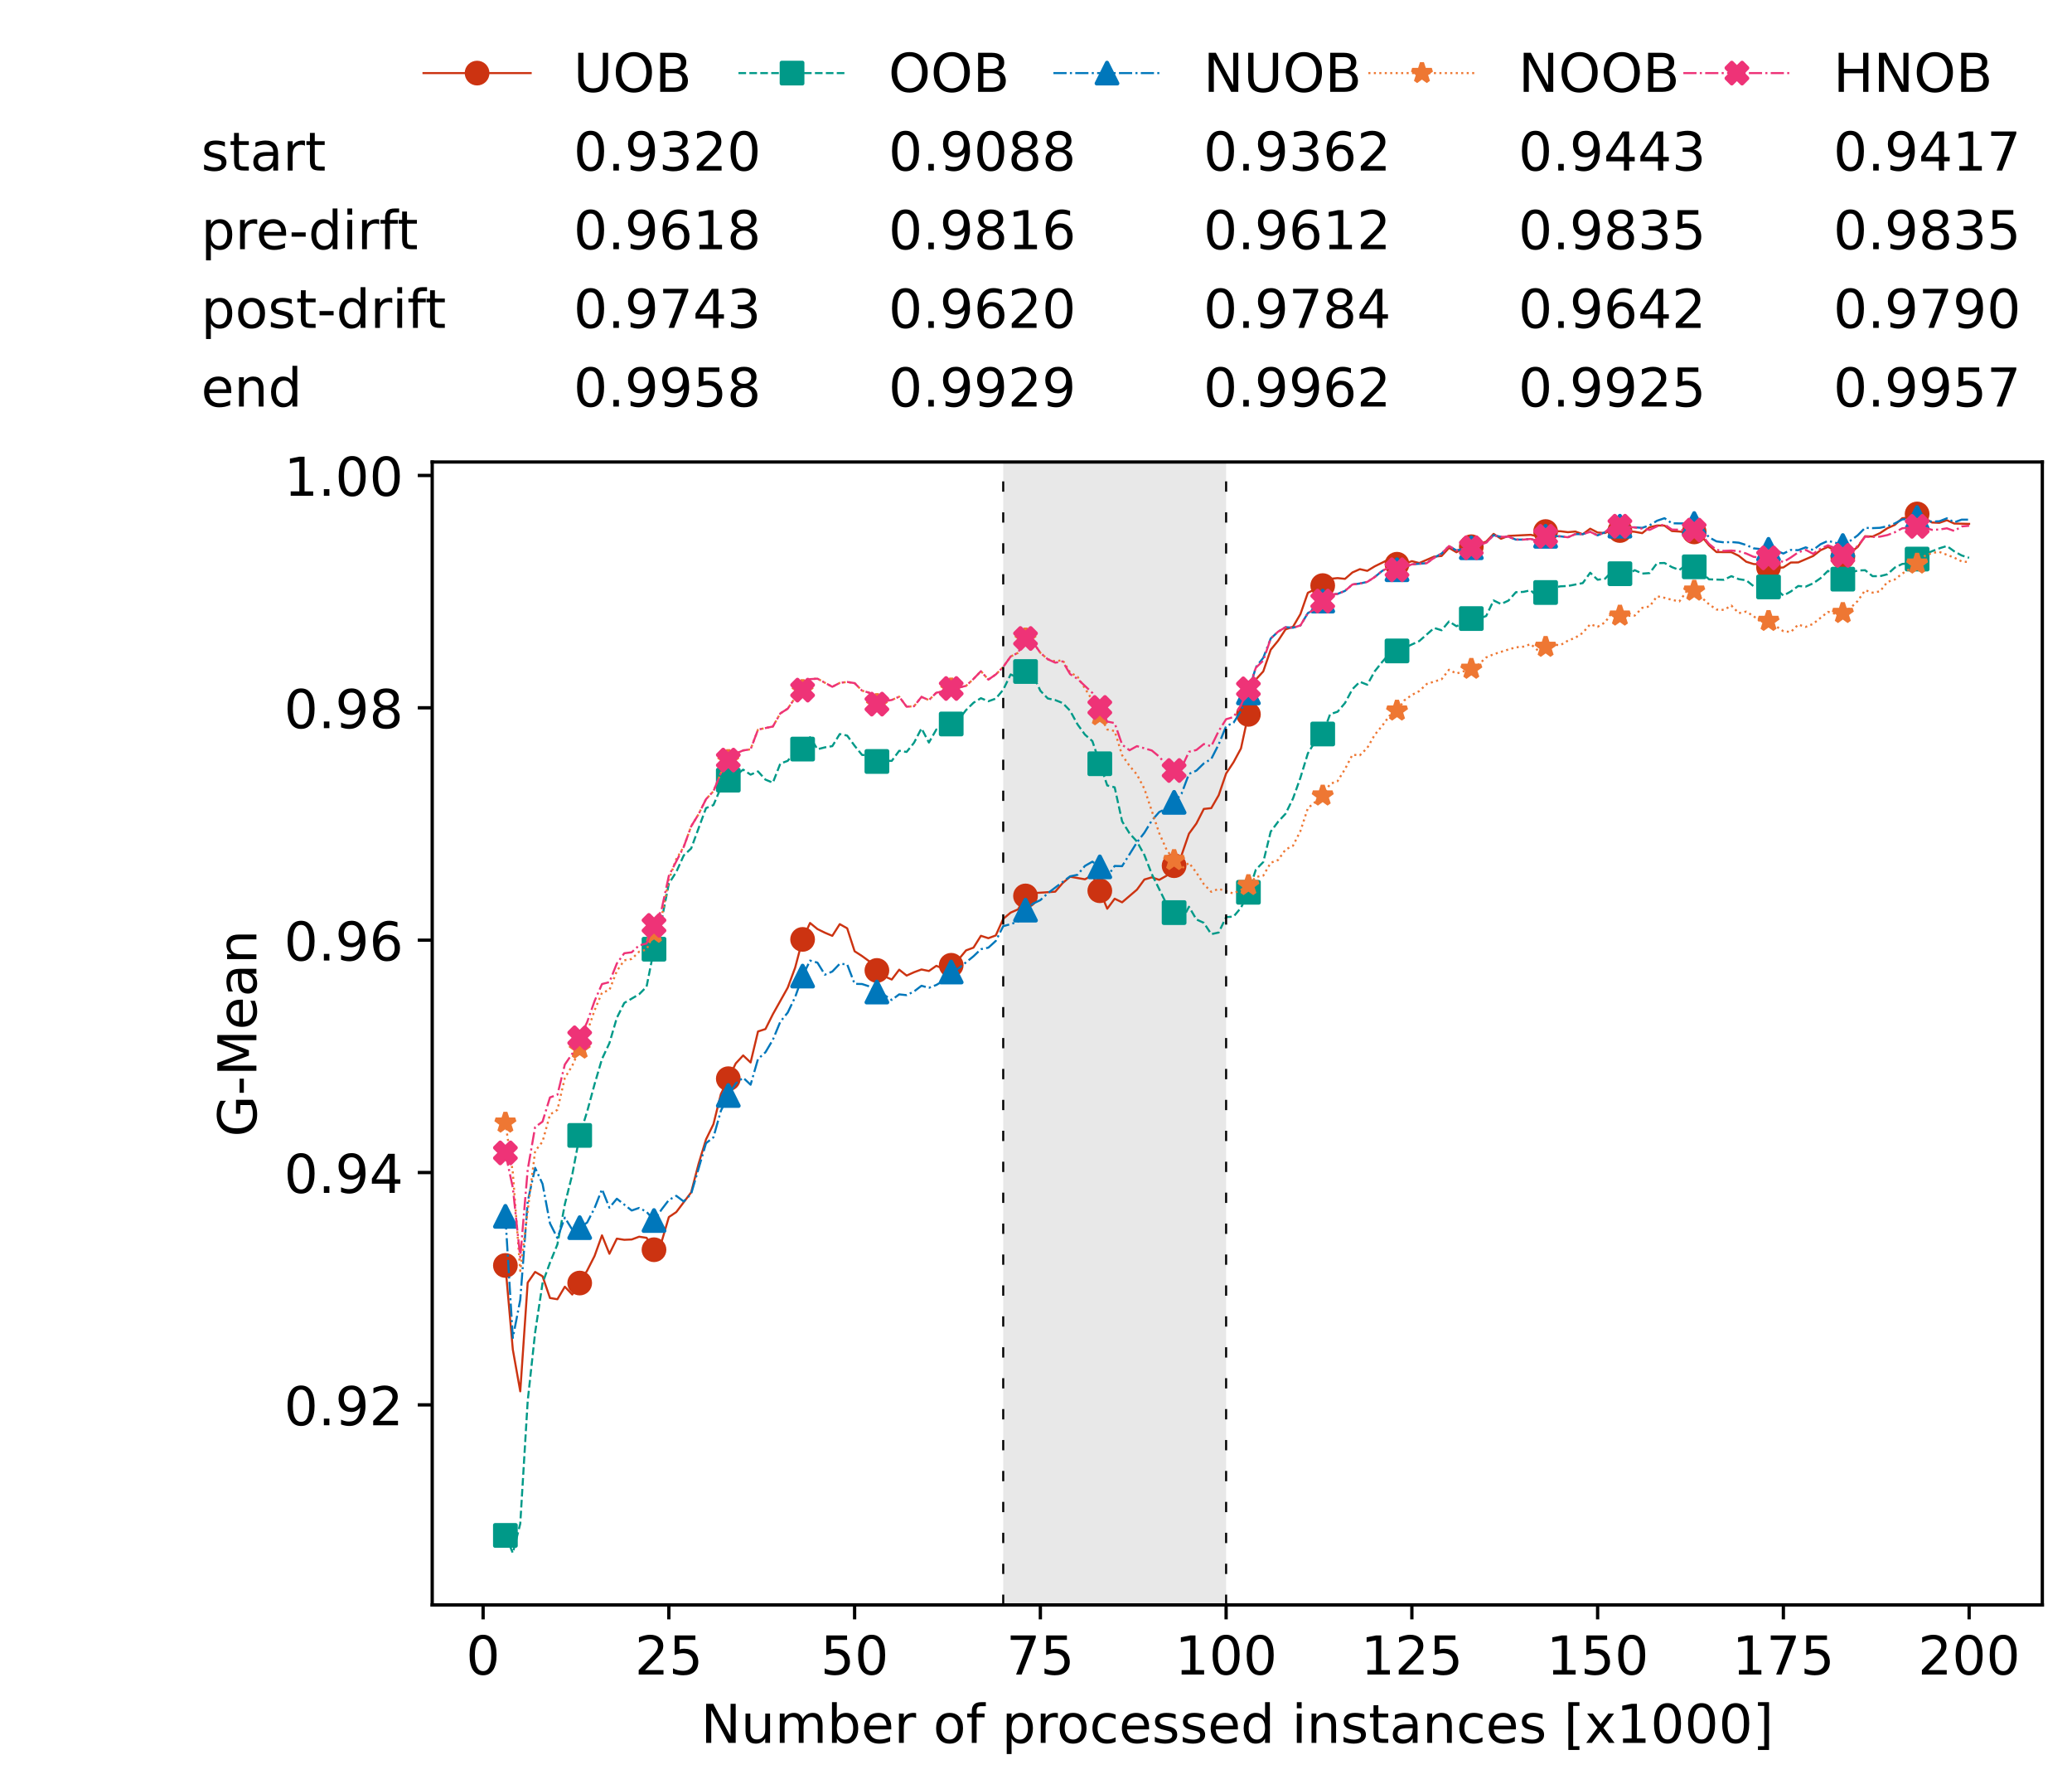 <?xml version="1.0" encoding="utf-8" standalone="no"?>
<!DOCTYPE svg PUBLIC "-//W3C//DTD SVG 1.1//EN"
  "http://www.w3.org/Graphics/SVG/1.1/DTD/svg11.dtd">
<!-- Created with matplotlib (https://matplotlib.org/) -->
<svg height="432.615pt" version="1.1" viewBox="0 0 502.65 432.615" width="502.65pt" xmlns="http://www.w3.org/2000/svg" xmlns:xlink="http://www.w3.org/1999/xlink">
 <defs>
  <style type="text/css">*{stroke-linecap:butt;stroke-linejoin:round;}</style>
 </defs>
 <g id="figure_1">
  <g id="patch_1">
   <path d="M 0 432.615 
L 502.65 432.615 
L 502.65 0 
L 0 0 
z
" style="fill:#ffffff;"/>
  </g>
  <g id="axes_1">
   <g id="patch_2">
    <path d="M 104.85 389.252 
L 495.45 389.252 
L 495.45 112.052 
L 104.85 112.052 
z
" style="fill:#ffffff;"/>
   </g>
   <g id="patch_3">
    <path clip-path="url(#pf9010ef6a7)" d="M 297.446 389.252 
L 297.446 112.052 
L 243.372 112.052 
L 243.372 389.252 
z
" style="fill:#d3d3d3;opacity:0.5;"/>
   </g>
   <g id="matplotlib.axis_1">
    <g id="xtick_1">
     <g id="line2d_1">
      <defs>
       <path d="M 0 0 
L 0 3.5 
" id="mb78e5c3d16" style="stroke:#000000;stroke-width:0.8;"/>
      </defs>
      <g>
       <use style="stroke:#000000;stroke-width:0.8;" x="117.197" xlink:href="#mb78e5c3d16" y="389.252"/>
      </g>
     </g>
     <g id="text_1">
      <!-- 0 -->
      <g transform="translate(113.061 406.13)scale(0.13 -0.13)">
       <defs>
        <path d="M 31.781 66.406 
Q 24.172 66.406 20.328 58.906 
Q 16.5 51.422 16.5 36.375 
Q 16.5 21.391 20.328 13.891 
Q 24.172 6.391 31.781 6.391 
Q 39.453 6.391 43.281 13.891 
Q 47.125 21.391 47.125 36.375 
Q 47.125 51.422 43.281 58.906 
Q 39.453 66.406 31.781 66.406 
z
M 31.781 74.219 
Q 44.047 74.219 50.516 64.516 
Q 56.984 54.828 56.984 36.375 
Q 56.984 17.969 50.516 8.266 
Q 44.047 -1.422 31.781 -1.422 
Q 19.531 -1.422 13.062 8.266 
Q 6.594 17.969 6.594 36.375 
Q 6.594 54.828 13.062 64.516 
Q 19.531 74.219 31.781 74.219 
z
" id="DejaVuSans-48"/>
       </defs>
       <use xlink:href="#DejaVuSans-48"/>
      </g>
     </g>
    </g>
    <g id="xtick_2">
     <g id="line2d_2">
      <g>
       <use style="stroke:#000000;stroke-width:0.8;" x="162.259" xlink:href="#mb78e5c3d16" y="389.252"/>
      </g>
     </g>
     <g id="text_2">
      <!-- 25 -->
      <g transform="translate(153.988 406.13)scale(0.13 -0.13)">
       <defs>
        <path d="M 19.188 8.297 
L 53.609 8.297 
L 53.609 0 
L 7.328 0 
L 7.328 8.297 
Q 12.938 14.109 22.625 23.891 
Q 32.328 33.688 34.812 36.531 
Q 39.547 41.844 41.422 45.531 
Q 43.312 49.219 43.312 52.781 
Q 43.312 58.594 39.234 62.25 
Q 35.156 65.922 28.609 65.922 
Q 23.969 65.922 18.812 64.312 
Q 13.672 62.703 7.812 59.422 
L 7.812 69.391 
Q 13.766 71.781 18.938 73 
Q 24.125 74.219 28.422 74.219 
Q 39.75 74.219 46.484 68.547 
Q 53.219 62.891 53.219 53.422 
Q 53.219 48.922 51.531 44.891 
Q 49.859 40.875 45.406 35.406 
Q 44.188 33.984 37.641 27.219 
Q 31.109 20.453 19.188 8.297 
z
" id="DejaVuSans-50"/>
        <path d="M 10.797 72.906 
L 49.516 72.906 
L 49.516 64.594 
L 19.828 64.594 
L 19.828 46.734 
Q 21.969 47.469 24.109 47.828 
Q 26.266 48.188 28.422 48.188 
Q 40.625 48.188 47.75 41.5 
Q 54.891 34.812 54.891 23.391 
Q 54.891 11.625 47.562 5.094 
Q 40.234 -1.422 26.906 -1.422 
Q 22.312 -1.422 17.547 -0.641 
Q 12.797 0.141 7.719 1.703 
L 7.719 11.625 
Q 12.109 9.234 16.797 8.062 
Q 21.484 6.891 26.703 6.891 
Q 35.156 6.891 40.078 11.328 
Q 45.016 15.766 45.016 23.391 
Q 45.016 31 40.078 35.438 
Q 35.156 39.891 26.703 39.891 
Q 22.75 39.891 18.812 39.016 
Q 14.891 38.141 10.797 36.281 
z
" id="DejaVuSans-53"/>
       </defs>
       <use xlink:href="#DejaVuSans-50"/>
       <use x="63.623" xlink:href="#DejaVuSans-53"/>
      </g>
     </g>
    </g>
    <g id="xtick_3">
     <g id="line2d_3">
      <g>
       <use style="stroke:#000000;stroke-width:0.8;" x="207.322" xlink:href="#mb78e5c3d16" y="389.252"/>
      </g>
     </g>
     <g id="text_3">
      <!-- 50 -->
      <g transform="translate(199.05 406.13)scale(0.13 -0.13)">
       <use xlink:href="#DejaVuSans-53"/>
       <use x="63.623" xlink:href="#DejaVuSans-48"/>
      </g>
     </g>
    </g>
    <g id="xtick_4">
     <g id="line2d_4">
      <g>
       <use style="stroke:#000000;stroke-width:0.8;" x="252.384" xlink:href="#mb78e5c3d16" y="389.252"/>
      </g>
     </g>
     <g id="text_4">
      <!-- 75 -->
      <g transform="translate(244.113 406.13)scale(0.13 -0.13)">
       <defs>
        <path d="M 8.203 72.906 
L 55.078 72.906 
L 55.078 68.703 
L 28.609 0 
L 18.312 0 
L 43.219 64.594 
L 8.203 64.594 
z
" id="DejaVuSans-55"/>
       </defs>
       <use xlink:href="#DejaVuSans-55"/>
       <use x="63.623" xlink:href="#DejaVuSans-53"/>
      </g>
     </g>
    </g>
    <g id="xtick_5">
     <g id="line2d_5">
      <g>
       <use style="stroke:#000000;stroke-width:0.8;" x="297.446" xlink:href="#mb78e5c3d16" y="389.252"/>
      </g>
     </g>
     <g id="text_5">
      <!-- 100 -->
      <g transform="translate(285.039 406.13)scale(0.13 -0.13)">
       <defs>
        <path d="M 12.406 8.297 
L 28.516 8.297 
L 28.516 63.922 
L 10.984 60.406 
L 10.984 69.391 
L 28.422 72.906 
L 38.281 72.906 
L 38.281 8.297 
L 54.391 8.297 
L 54.391 0 
L 12.406 0 
z
" id="DejaVuSans-49"/>
       </defs>
       <use xlink:href="#DejaVuSans-49"/>
       <use x="63.623" xlink:href="#DejaVuSans-48"/>
       <use x="127.246" xlink:href="#DejaVuSans-48"/>
      </g>
     </g>
    </g>
    <g id="xtick_6">
     <g id="line2d_6">
      <g>
       <use style="stroke:#000000;stroke-width:0.8;" x="342.509" xlink:href="#mb78e5c3d16" y="389.252"/>
      </g>
     </g>
     <g id="text_6">
      <!-- 125 -->
      <g transform="translate(330.102 406.13)scale(0.13 -0.13)">
       <use xlink:href="#DejaVuSans-49"/>
       <use x="63.623" xlink:href="#DejaVuSans-50"/>
       <use x="127.246" xlink:href="#DejaVuSans-53"/>
      </g>
     </g>
    </g>
    <g id="xtick_7">
     <g id="line2d_7">
      <g>
       <use style="stroke:#000000;stroke-width:0.8;" x="387.571" xlink:href="#mb78e5c3d16" y="389.252"/>
      </g>
     </g>
     <g id="text_7">
      <!-- 150 -->
      <g transform="translate(375.164 406.13)scale(0.13 -0.13)">
       <use xlink:href="#DejaVuSans-49"/>
       <use x="63.623" xlink:href="#DejaVuSans-53"/>
       <use x="127.246" xlink:href="#DejaVuSans-48"/>
      </g>
     </g>
    </g>
    <g id="xtick_8">
     <g id="line2d_8">
      <g>
       <use style="stroke:#000000;stroke-width:0.8;" x="432.633" xlink:href="#mb78e5c3d16" y="389.252"/>
      </g>
     </g>
     <g id="text_8">
      <!-- 175 -->
      <g transform="translate(420.226 406.13)scale(0.13 -0.13)">
       <use xlink:href="#DejaVuSans-49"/>
       <use x="63.623" xlink:href="#DejaVuSans-55"/>
       <use x="127.246" xlink:href="#DejaVuSans-53"/>
      </g>
     </g>
    </g>
    <g id="xtick_9">
     <g id="line2d_9">
      <g>
       <use style="stroke:#000000;stroke-width:0.8;" x="477.695" xlink:href="#mb78e5c3d16" y="389.252"/>
      </g>
     </g>
     <g id="text_9">
      <!-- 200 -->
      <g transform="translate(465.289 406.13)scale(0.13 -0.13)">
       <use xlink:href="#DejaVuSans-50"/>
       <use x="63.623" xlink:href="#DejaVuSans-48"/>
       <use x="127.246" xlink:href="#DejaVuSans-48"/>
      </g>
     </g>
    </g>
    <g id="text_10">
     <!-- Number of processed instances [x1000] -->
     <g transform="translate(170.025 422.711)scale(0.13 -0.13)">
      <defs>
       <path d="M 9.812 72.906 
L 23.094 72.906 
L 55.422 11.922 
L 55.422 72.906 
L 64.984 72.906 
L 64.984 0 
L 51.703 0 
L 19.391 60.984 
L 19.391 0 
L 9.812 0 
z
" id="DejaVuSans-78"/>
       <path d="M 8.5 21.578 
L 8.5 54.688 
L 17.484 54.688 
L 17.484 21.922 
Q 17.484 14.156 20.5 10.266 
Q 23.531 6.391 29.594 6.391 
Q 36.859 6.391 41.078 11.031 
Q 45.312 15.672 45.312 23.688 
L 45.312 54.688 
L 54.297 54.688 
L 54.297 0 
L 45.312 0 
L 45.312 8.406 
Q 42.047 3.422 37.719 1 
Q 33.406 -1.422 27.688 -1.422 
Q 18.266 -1.422 13.375 4.438 
Q 8.5 10.297 8.5 21.578 
z
M 31.109 56 
z
" id="DejaVuSans-117"/>
       <path d="M 52 44.188 
Q 55.375 50.25 60.062 53.125 
Q 64.75 56 71.094 56 
Q 79.641 56 84.281 50.016 
Q 88.922 44.047 88.922 33.016 
L 88.922 0 
L 79.891 0 
L 79.891 32.719 
Q 79.891 40.578 77.094 44.375 
Q 74.312 48.188 68.609 48.188 
Q 61.625 48.188 57.562 43.547 
Q 53.516 38.922 53.516 30.906 
L 53.516 0 
L 44.484 0 
L 44.484 32.719 
Q 44.484 40.625 41.703 44.406 
Q 38.922 48.188 33.109 48.188 
Q 26.219 48.188 22.156 43.531 
Q 18.109 38.875 18.109 30.906 
L 18.109 0 
L 9.078 0 
L 9.078 54.688 
L 18.109 54.688 
L 18.109 46.188 
Q 21.188 51.219 25.484 53.609 
Q 29.781 56 35.688 56 
Q 41.656 56 45.828 52.969 
Q 50 49.953 52 44.188 
z
" id="DejaVuSans-109"/>
       <path d="M 48.688 27.297 
Q 48.688 37.203 44.609 42.844 
Q 40.531 48.484 33.406 48.484 
Q 26.266 48.484 22.188 42.844 
Q 18.109 37.203 18.109 27.297 
Q 18.109 17.391 22.188 11.75 
Q 26.266 6.109 33.406 6.109 
Q 40.531 6.109 44.609 11.75 
Q 48.688 17.391 48.688 27.297 
z
M 18.109 46.391 
Q 20.953 51.266 25.266 53.625 
Q 29.594 56 35.594 56 
Q 45.562 56 51.781 48.094 
Q 58.016 40.188 58.016 27.297 
Q 58.016 14.406 51.781 6.484 
Q 45.562 -1.422 35.594 -1.422 
Q 29.594 -1.422 25.266 0.953 
Q 20.953 3.328 18.109 8.203 
L 18.109 0 
L 9.078 0 
L 9.078 75.984 
L 18.109 75.984 
z
" id="DejaVuSans-98"/>
       <path d="M 56.203 29.594 
L 56.203 25.203 
L 14.891 25.203 
Q 15.484 15.922 20.484 11.062 
Q 25.484 6.203 34.422 6.203 
Q 39.594 6.203 44.453 7.469 
Q 49.312 8.734 54.109 11.281 
L 54.109 2.781 
Q 49.266 0.734 44.188 -0.344 
Q 39.109 -1.422 33.891 -1.422 
Q 20.797 -1.422 13.156 6.188 
Q 5.516 13.812 5.516 26.812 
Q 5.516 40.234 12.766 48.109 
Q 20.016 56 32.328 56 
Q 43.359 56 49.781 48.891 
Q 56.203 41.797 56.203 29.594 
z
M 47.219 32.234 
Q 47.125 39.594 43.094 43.984 
Q 39.062 48.391 32.422 48.391 
Q 24.906 48.391 20.391 44.141 
Q 15.875 39.891 15.188 32.172 
z
" id="DejaVuSans-101"/>
       <path d="M 41.109 46.297 
Q 39.594 47.172 37.812 47.578 
Q 36.031 48 33.891 48 
Q 26.266 48 22.188 43.047 
Q 18.109 38.094 18.109 28.812 
L 18.109 0 
L 9.078 0 
L 9.078 54.688 
L 18.109 54.688 
L 18.109 46.188 
Q 20.953 51.172 25.484 53.578 
Q 30.031 56 36.531 56 
Q 37.453 56 38.578 55.875 
Q 39.703 55.766 41.062 55.516 
z
" id="DejaVuSans-114"/>
       <path id="DejaVuSans-32"/>
       <path d="M 30.609 48.391 
Q 23.391 48.391 19.188 42.75 
Q 14.984 37.109 14.984 27.297 
Q 14.984 17.484 19.156 11.844 
Q 23.344 6.203 30.609 6.203 
Q 37.797 6.203 41.984 11.859 
Q 46.188 17.531 46.188 27.297 
Q 46.188 37.016 41.984 42.703 
Q 37.797 48.391 30.609 48.391 
z
M 30.609 56 
Q 42.328 56 49.016 48.375 
Q 55.719 40.766 55.719 27.297 
Q 55.719 13.875 49.016 6.219 
Q 42.328 -1.422 30.609 -1.422 
Q 18.844 -1.422 12.172 6.219 
Q 5.516 13.875 5.516 27.297 
Q 5.516 40.766 12.172 48.375 
Q 18.844 56 30.609 56 
z
" id="DejaVuSans-111"/>
       <path d="M 37.109 75.984 
L 37.109 68.5 
L 28.516 68.5 
Q 23.688 68.5 21.797 66.547 
Q 19.922 64.594 19.922 59.516 
L 19.922 54.688 
L 34.719 54.688 
L 34.719 47.703 
L 19.922 47.703 
L 19.922 0 
L 10.891 0 
L 10.891 47.703 
L 2.297 47.703 
L 2.297 54.688 
L 10.891 54.688 
L 10.891 58.5 
Q 10.891 67.625 15.141 71.797 
Q 19.391 75.984 28.609 75.984 
z
" id="DejaVuSans-102"/>
       <path d="M 18.109 8.203 
L 18.109 -20.797 
L 9.078 -20.797 
L 9.078 54.688 
L 18.109 54.688 
L 18.109 46.391 
Q 20.953 51.266 25.266 53.625 
Q 29.594 56 35.594 56 
Q 45.562 56 51.781 48.094 
Q 58.016 40.188 58.016 27.297 
Q 58.016 14.406 51.781 6.484 
Q 45.562 -1.422 35.594 -1.422 
Q 29.594 -1.422 25.266 0.953 
Q 20.953 3.328 18.109 8.203 
z
M 48.688 27.297 
Q 48.688 37.203 44.609 42.844 
Q 40.531 48.484 33.406 48.484 
Q 26.266 48.484 22.188 42.844 
Q 18.109 37.203 18.109 27.297 
Q 18.109 17.391 22.188 11.75 
Q 26.266 6.109 33.406 6.109 
Q 40.531 6.109 44.609 11.75 
Q 48.688 17.391 48.688 27.297 
z
" id="DejaVuSans-112"/>
       <path d="M 48.781 52.594 
L 48.781 44.188 
Q 44.969 46.297 41.141 47.344 
Q 37.312 48.391 33.406 48.391 
Q 24.656 48.391 19.812 42.844 
Q 14.984 37.312 14.984 27.297 
Q 14.984 17.281 19.812 11.734 
Q 24.656 6.203 33.406 6.203 
Q 37.312 6.203 41.141 7.25 
Q 44.969 8.297 48.781 10.406 
L 48.781 2.094 
Q 45.016 0.344 40.984 -0.531 
Q 36.969 -1.422 32.422 -1.422 
Q 20.062 -1.422 12.781 6.344 
Q 5.516 14.109 5.516 27.297 
Q 5.516 40.672 12.859 48.328 
Q 20.219 56 33.016 56 
Q 37.156 56 41.109 55.141 
Q 45.062 54.297 48.781 52.594 
z
" id="DejaVuSans-99"/>
       <path d="M 44.281 53.078 
L 44.281 44.578 
Q 40.484 46.531 36.375 47.5 
Q 32.281 48.484 27.875 48.484 
Q 21.188 48.484 17.844 46.438 
Q 14.5 44.391 14.5 40.281 
Q 14.5 37.156 16.891 35.375 
Q 19.281 33.594 26.516 31.984 
L 29.594 31.297 
Q 39.156 29.25 43.188 25.516 
Q 47.219 21.781 47.219 15.094 
Q 47.219 7.469 41.188 3.016 
Q 35.156 -1.422 24.609 -1.422 
Q 20.219 -1.422 15.453 -0.562 
Q 10.688 0.297 5.422 2 
L 5.422 11.281 
Q 10.406 8.688 15.234 7.391 
Q 20.062 6.109 24.812 6.109 
Q 31.156 6.109 34.562 8.281 
Q 37.984 10.453 37.984 14.406 
Q 37.984 18.062 35.516 20.016 
Q 33.062 21.969 24.703 23.781 
L 21.578 24.516 
Q 13.234 26.266 9.516 29.906 
Q 5.812 33.547 5.812 39.891 
Q 5.812 47.609 11.281 51.797 
Q 16.75 56 26.812 56 
Q 31.781 56 36.172 55.266 
Q 40.578 54.547 44.281 53.078 
z
" id="DejaVuSans-115"/>
       <path d="M 45.406 46.391 
L 45.406 75.984 
L 54.391 75.984 
L 54.391 0 
L 45.406 0 
L 45.406 8.203 
Q 42.578 3.328 38.25 0.953 
Q 33.938 -1.422 27.875 -1.422 
Q 17.969 -1.422 11.734 6.484 
Q 5.516 14.406 5.516 27.297 
Q 5.516 40.188 11.734 48.094 
Q 17.969 56 27.875 56 
Q 33.938 56 38.25 53.625 
Q 42.578 51.266 45.406 46.391 
z
M 14.797 27.297 
Q 14.797 17.391 18.875 11.75 
Q 22.953 6.109 30.078 6.109 
Q 37.203 6.109 41.297 11.75 
Q 45.406 17.391 45.406 27.297 
Q 45.406 37.203 41.297 42.844 
Q 37.203 48.484 30.078 48.484 
Q 22.953 48.484 18.875 42.844 
Q 14.797 37.203 14.797 27.297 
z
" id="DejaVuSans-100"/>
       <path d="M 9.422 54.688 
L 18.406 54.688 
L 18.406 0 
L 9.422 0 
z
M 9.422 75.984 
L 18.406 75.984 
L 18.406 64.594 
L 9.422 64.594 
z
" id="DejaVuSans-105"/>
       <path d="M 54.891 33.016 
L 54.891 0 
L 45.906 0 
L 45.906 32.719 
Q 45.906 40.484 42.875 44.328 
Q 39.844 48.188 33.797 48.188 
Q 26.516 48.188 22.312 43.547 
Q 18.109 38.922 18.109 30.906 
L 18.109 0 
L 9.078 0 
L 9.078 54.688 
L 18.109 54.688 
L 18.109 46.188 
Q 21.344 51.125 25.703 53.562 
Q 30.078 56 35.797 56 
Q 45.219 56 50.047 50.172 
Q 54.891 44.344 54.891 33.016 
z
" id="DejaVuSans-110"/>
       <path d="M 18.312 70.219 
L 18.312 54.688 
L 36.812 54.688 
L 36.812 47.703 
L 18.312 47.703 
L 18.312 18.016 
Q 18.312 11.328 20.141 9.422 
Q 21.969 7.516 27.594 7.516 
L 36.812 7.516 
L 36.812 0 
L 27.594 0 
Q 17.188 0 13.234 3.875 
Q 9.281 7.766 9.281 18.016 
L 9.281 47.703 
L 2.688 47.703 
L 2.688 54.688 
L 9.281 54.688 
L 9.281 70.219 
z
" id="DejaVuSans-116"/>
       <path d="M 34.281 27.484 
Q 23.391 27.484 19.188 25 
Q 14.984 22.516 14.984 16.5 
Q 14.984 11.719 18.141 8.906 
Q 21.297 6.109 26.703 6.109 
Q 34.188 6.109 38.703 11.406 
Q 43.219 16.703 43.219 25.484 
L 43.219 27.484 
z
M 52.203 31.203 
L 52.203 0 
L 43.219 0 
L 43.219 8.297 
Q 40.141 3.328 35.547 0.953 
Q 30.953 -1.422 24.312 -1.422 
Q 15.922 -1.422 10.953 3.297 
Q 6 8.016 6 15.922 
Q 6 25.141 12.172 29.828 
Q 18.359 34.516 30.609 34.516 
L 43.219 34.516 
L 43.219 35.406 
Q 43.219 41.609 39.141 45 
Q 35.062 48.391 27.688 48.391 
Q 23 48.391 18.547 47.266 
Q 14.109 46.141 10.016 43.891 
L 10.016 52.203 
Q 14.938 54.109 19.578 55.047 
Q 24.219 56 28.609 56 
Q 40.484 56 46.344 49.844 
Q 52.203 43.703 52.203 31.203 
z
" id="DejaVuSans-97"/>
       <path d="M 8.594 75.984 
L 29.297 75.984 
L 29.297 69 
L 17.578 69 
L 17.578 -6.203 
L 29.297 -6.203 
L 29.297 -13.188 
L 8.594 -13.188 
z
" id="DejaVuSans-91"/>
       <path d="M 54.891 54.688 
L 35.109 28.078 
L 55.906 0 
L 45.312 0 
L 29.391 21.484 
L 13.484 0 
L 2.875 0 
L 24.125 28.609 
L 4.688 54.688 
L 15.281 54.688 
L 29.781 35.203 
L 44.281 54.688 
z
" id="DejaVuSans-120"/>
       <path d="M 30.422 75.984 
L 30.422 -13.188 
L 9.719 -13.188 
L 9.719 -6.203 
L 21.391 -6.203 
L 21.391 69 
L 9.719 69 
L 9.719 75.984 
z
" id="DejaVuSans-93"/>
      </defs>
      <use xlink:href="#DejaVuSans-78"/>
      <use x="74.805" xlink:href="#DejaVuSans-117"/>
      <use x="138.184" xlink:href="#DejaVuSans-109"/>
      <use x="235.596" xlink:href="#DejaVuSans-98"/>
      <use x="299.072" xlink:href="#DejaVuSans-101"/>
      <use x="360.596" xlink:href="#DejaVuSans-114"/>
      <use x="401.709" xlink:href="#DejaVuSans-32"/>
      <use x="433.496" xlink:href="#DejaVuSans-111"/>
      <use x="494.678" xlink:href="#DejaVuSans-102"/>
      <use x="529.883" xlink:href="#DejaVuSans-32"/>
      <use x="561.67" xlink:href="#DejaVuSans-112"/>
      <use x="625.146" xlink:href="#DejaVuSans-114"/>
      <use x="664.01" xlink:href="#DejaVuSans-111"/>
      <use x="725.191" xlink:href="#DejaVuSans-99"/>
      <use x="780.172" xlink:href="#DejaVuSans-101"/>
      <use x="841.695" xlink:href="#DejaVuSans-115"/>
      <use x="893.795" xlink:href="#DejaVuSans-115"/>
      <use x="945.895" xlink:href="#DejaVuSans-101"/>
      <use x="1007.418" xlink:href="#DejaVuSans-100"/>
      <use x="1070.895" xlink:href="#DejaVuSans-32"/>
      <use x="1102.682" xlink:href="#DejaVuSans-105"/>
      <use x="1130.465" xlink:href="#DejaVuSans-110"/>
      <use x="1193.844" xlink:href="#DejaVuSans-115"/>
      <use x="1245.943" xlink:href="#DejaVuSans-116"/>
      <use x="1285.152" xlink:href="#DejaVuSans-97"/>
      <use x="1346.432" xlink:href="#DejaVuSans-110"/>
      <use x="1409.811" xlink:href="#DejaVuSans-99"/>
      <use x="1464.791" xlink:href="#DejaVuSans-101"/>
      <use x="1526.314" xlink:href="#DejaVuSans-115"/>
      <use x="1578.414" xlink:href="#DejaVuSans-32"/>
      <use x="1610.201" xlink:href="#DejaVuSans-91"/>
      <use x="1649.215" xlink:href="#DejaVuSans-120"/>
      <use x="1708.395" xlink:href="#DejaVuSans-49"/>
      <use x="1772.018" xlink:href="#DejaVuSans-48"/>
      <use x="1835.641" xlink:href="#DejaVuSans-48"/>
      <use x="1899.264" xlink:href="#DejaVuSans-48"/>
      <use x="1962.887" xlink:href="#DejaVuSans-93"/>
     </g>
    </g>
   </g>
   <g id="matplotlib.axis_2">
    <g id="ytick_1">
     <g id="line2d_10">
      <defs>
       <path d="M 0 0 
L -3.5 0 
" id="m3a5dbf0b64" style="stroke:#000000;stroke-width:0.8;"/>
      </defs>
      <g>
       <use style="stroke:#000000;stroke-width:0.8;" x="104.85" xlink:href="#m3a5dbf0b64" y="340.732"/>
      </g>
     </g>
     <g id="text_11">
      <!-- 0.92 -->
      <g transform="translate(68.905 345.671)scale(0.13 -0.13)">
       <defs>
        <path d="M 10.688 12.406 
L 21 12.406 
L 21 0 
L 10.688 0 
z
" id="DejaVuSans-46"/>
        <path d="M 10.984 1.516 
L 10.984 10.5 
Q 14.703 8.734 18.5 7.812 
Q 22.312 6.891 25.984 6.891 
Q 35.75 6.891 40.891 13.453 
Q 46.047 20.016 46.781 33.406 
Q 43.953 29.203 39.594 26.953 
Q 35.25 24.703 29.984 24.703 
Q 19.047 24.703 12.672 31.312 
Q 6.297 37.938 6.297 49.422 
Q 6.297 60.641 12.938 67.422 
Q 19.578 74.219 30.609 74.219 
Q 43.266 74.219 49.922 64.516 
Q 56.594 54.828 56.594 36.375 
Q 56.594 19.141 48.406 8.859 
Q 40.234 -1.422 26.422 -1.422 
Q 22.703 -1.422 18.891 -0.688 
Q 15.094 0.047 10.984 1.516 
z
M 30.609 32.422 
Q 37.25 32.422 41.125 36.953 
Q 45.016 41.5 45.016 49.422 
Q 45.016 57.281 41.125 61.844 
Q 37.25 66.406 30.609 66.406 
Q 23.969 66.406 20.094 61.844 
Q 16.219 57.281 16.219 49.422 
Q 16.219 41.5 20.094 36.953 
Q 23.969 32.422 30.609 32.422 
z
" id="DejaVuSans-57"/>
       </defs>
       <use xlink:href="#DejaVuSans-48"/>
       <use x="63.623" xlink:href="#DejaVuSans-46"/>
       <use x="95.41" xlink:href="#DejaVuSans-57"/>
       <use x="159.033" xlink:href="#DejaVuSans-50"/>
      </g>
     </g>
    </g>
    <g id="ytick_2">
     <g id="line2d_11">
      <g>
       <use style="stroke:#000000;stroke-width:0.8;" x="104.85" xlink:href="#m3a5dbf0b64" y="284.377"/>
      </g>
     </g>
     <g id="text_12">
      <!-- 0.94 -->
      <g transform="translate(68.905 289.316)scale(0.13 -0.13)">
       <defs>
        <path d="M 37.797 64.312 
L 12.891 25.391 
L 37.797 25.391 
z
M 35.203 72.906 
L 47.609 72.906 
L 47.609 25.391 
L 58.016 25.391 
L 58.016 17.188 
L 47.609 17.188 
L 47.609 0 
L 37.797 0 
L 37.797 17.188 
L 4.891 17.188 
L 4.891 26.703 
z
" id="DejaVuSans-52"/>
       </defs>
       <use xlink:href="#DejaVuSans-48"/>
       <use x="63.623" xlink:href="#DejaVuSans-46"/>
       <use x="95.41" xlink:href="#DejaVuSans-57"/>
       <use x="159.033" xlink:href="#DejaVuSans-52"/>
      </g>
     </g>
    </g>
    <g id="ytick_3">
     <g id="line2d_12">
      <g>
       <use style="stroke:#000000;stroke-width:0.8;" x="104.85" xlink:href="#m3a5dbf0b64" y="228.022"/>
      </g>
     </g>
     <g id="text_13">
      <!-- 0.96 -->
      <g transform="translate(68.905 232.961)scale(0.13 -0.13)">
       <defs>
        <path d="M 33.016 40.375 
Q 26.375 40.375 22.484 35.828 
Q 18.609 31.297 18.609 23.391 
Q 18.609 15.531 22.484 10.953 
Q 26.375 6.391 33.016 6.391 
Q 39.656 6.391 43.531 10.953 
Q 47.406 15.531 47.406 23.391 
Q 47.406 31.297 43.531 35.828 
Q 39.656 40.375 33.016 40.375 
z
M 52.594 71.297 
L 52.594 62.312 
Q 48.875 64.062 45.094 64.984 
Q 41.312 65.922 37.594 65.922 
Q 27.828 65.922 22.672 59.328 
Q 17.531 52.734 16.797 39.406 
Q 19.672 43.656 24.016 45.922 
Q 28.375 48.188 33.594 48.188 
Q 44.578 48.188 50.953 41.516 
Q 57.328 34.859 57.328 23.391 
Q 57.328 12.156 50.688 5.359 
Q 44.047 -1.422 33.016 -1.422 
Q 20.359 -1.422 13.672 8.266 
Q 6.984 17.969 6.984 36.375 
Q 6.984 53.656 15.188 63.938 
Q 23.391 74.219 37.203 74.219 
Q 40.922 74.219 44.703 73.484 
Q 48.484 72.75 52.594 71.297 
z
" id="DejaVuSans-54"/>
       </defs>
       <use xlink:href="#DejaVuSans-48"/>
       <use x="63.623" xlink:href="#DejaVuSans-46"/>
       <use x="95.41" xlink:href="#DejaVuSans-57"/>
       <use x="159.033" xlink:href="#DejaVuSans-54"/>
      </g>
     </g>
    </g>
    <g id="ytick_4">
     <g id="line2d_13">
      <g>
       <use style="stroke:#000000;stroke-width:0.8;" x="104.85" xlink:href="#m3a5dbf0b64" y="171.666"/>
      </g>
     </g>
     <g id="text_14">
      <!-- 0.98 -->
      <g transform="translate(68.905 176.605)scale(0.13 -0.13)">
       <defs>
        <path d="M 31.781 34.625 
Q 24.75 34.625 20.719 30.859 
Q 16.703 27.094 16.703 20.516 
Q 16.703 13.922 20.719 10.156 
Q 24.75 6.391 31.781 6.391 
Q 38.812 6.391 42.859 10.172 
Q 46.922 13.969 46.922 20.516 
Q 46.922 27.094 42.891 30.859 
Q 38.875 34.625 31.781 34.625 
z
M 21.922 38.812 
Q 15.578 40.375 12.031 44.719 
Q 8.5 49.078 8.5 55.328 
Q 8.5 64.062 14.719 69.141 
Q 20.953 74.219 31.781 74.219 
Q 42.672 74.219 48.875 69.141 
Q 55.078 64.062 55.078 55.328 
Q 55.078 49.078 51.531 44.719 
Q 48 40.375 41.703 38.812 
Q 48.828 37.156 52.797 32.312 
Q 56.781 27.484 56.781 20.516 
Q 56.781 9.906 50.312 4.234 
Q 43.844 -1.422 31.781 -1.422 
Q 19.734 -1.422 13.25 4.234 
Q 6.781 9.906 6.781 20.516 
Q 6.781 27.484 10.781 32.312 
Q 14.797 37.156 21.922 38.812 
z
M 18.312 54.391 
Q 18.312 48.734 21.844 45.562 
Q 25.391 42.391 31.781 42.391 
Q 38.141 42.391 41.719 45.562 
Q 45.312 48.734 45.312 54.391 
Q 45.312 60.062 41.719 63.234 
Q 38.141 66.406 31.781 66.406 
Q 25.391 66.406 21.844 63.234 
Q 18.312 60.062 18.312 54.391 
z
" id="DejaVuSans-56"/>
       </defs>
       <use xlink:href="#DejaVuSans-48"/>
       <use x="63.623" xlink:href="#DejaVuSans-46"/>
       <use x="95.41" xlink:href="#DejaVuSans-57"/>
       <use x="159.033" xlink:href="#DejaVuSans-56"/>
      </g>
     </g>
    </g>
    <g id="ytick_5">
     <g id="line2d_14">
      <g>
       <use style="stroke:#000000;stroke-width:0.8;" x="104.85" xlink:href="#m3a5dbf0b64" y="115.311"/>
      </g>
     </g>
     <g id="text_15">
      <!-- 1.00 -->
      <g transform="translate(68.905 120.25)scale(0.13 -0.13)">
       <use xlink:href="#DejaVuSans-49"/>
       <use x="63.623" xlink:href="#DejaVuSans-46"/>
       <use x="95.41" xlink:href="#DejaVuSans-48"/>
       <use x="159.033" xlink:href="#DejaVuSans-48"/>
      </g>
     </g>
    </g>
    <g id="text_16">
     <!-- G-Mean -->
     <g transform="translate(62.201 275.744)rotate(-90)scale(0.13 -0.13)">
      <defs>
       <path d="M 59.516 10.406 
L 59.516 29.984 
L 43.406 29.984 
L 43.406 38.094 
L 69.281 38.094 
L 69.281 6.781 
Q 63.578 2.734 56.688 0.656 
Q 49.812 -1.422 42 -1.422 
Q 24.906 -1.422 15.25 8.562 
Q 5.609 18.562 5.609 36.375 
Q 5.609 54.25 15.25 64.234 
Q 24.906 74.219 42 74.219 
Q 49.125 74.219 55.547 72.453 
Q 61.969 70.703 67.391 67.281 
L 67.391 56.781 
Q 61.922 61.422 55.766 63.766 
Q 49.609 66.109 42.828 66.109 
Q 29.438 66.109 22.719 58.641 
Q 16.016 51.172 16.016 36.375 
Q 16.016 21.625 22.719 14.156 
Q 29.438 6.688 42.828 6.688 
Q 48.047 6.688 52.141 7.594 
Q 56.25 8.5 59.516 10.406 
z
" id="DejaVuSans-71"/>
       <path d="M 4.891 31.391 
L 31.203 31.391 
L 31.203 23.391 
L 4.891 23.391 
z
" id="DejaVuSans-45"/>
       <path d="M 9.812 72.906 
L 24.516 72.906 
L 43.109 23.297 
L 61.812 72.906 
L 76.516 72.906 
L 76.516 0 
L 66.891 0 
L 66.891 64.016 
L 48.094 14.016 
L 38.188 14.016 
L 19.391 64.016 
L 19.391 0 
L 9.812 0 
z
" id="DejaVuSans-77"/>
      </defs>
      <use xlink:href="#DejaVuSans-71"/>
      <use x="77.49" xlink:href="#DejaVuSans-45"/>
      <use x="113.574" xlink:href="#DejaVuSans-77"/>
      <use x="199.854" xlink:href="#DejaVuSans-101"/>
      <use x="261.377" xlink:href="#DejaVuSans-97"/>
      <use x="322.656" xlink:href="#DejaVuSans-110"/>
     </g>
    </g>
   </g>
   <g id="line2d_15"/>
   <g id="line2d_16"/>
   <g id="line2d_17"/>
   <g id="line2d_18"/>
   <g id="line2d_19"/>
   <g id="line2d_20">
    <path clip-path="url(#pf9010ef6a7)" d="M 122.605 306.922 
L 124.407 327.316 
L 126.21 337.448 
L 128.012 311.086 
L 129.815 308.483 
L 131.617 309.544 
L 133.419 314.805 
L 135.222 315.112 
L 137.024 312.073 
L 138.827 313.966 
L 140.629 311.181 
L 142.432 308.17 
L 144.234 304.621 
L 146.037 299.616 
L 147.839 304.084 
L 149.642 300.411 
L 151.444 300.694 
L 153.247 300.616 
L 155.049 299.946 
L 156.852 300.214 
L 158.654 303.105 
L 160.457 301.313 
L 162.259 295.178 
L 164.062 293.971 
L 167.667 289.195 
L 169.469 282.265 
L 171.272 276.35 
L 173.074 272.656 
L 174.877 265.359 
L 178.482 257.921 
L 180.284 255.979 
L 182.087 257.689 
L 183.889 250.164 
L 185.692 249.584 
L 187.494 245.977 
L 191.099 239.539 
L 192.902 234.673 
L 194.704 227.837 
L 196.507 223.852 
L 198.309 225.331 
L 200.112 226.217 
L 201.914 226.973 
L 203.717 224.134 
L 205.519 225.147 
L 207.322 230.712 
L 209.124 231.874 
L 210.927 233.185 
L 212.729 235.365 
L 214.532 236.782 
L 216.334 237.569 
L 218.137 235.183 
L 219.939 236.611 
L 221.742 235.799 
L 223.544 235.128 
L 225.347 235.5 
L 227.149 234.244 
L 228.952 235.011 
L 230.754 234.11 
L 232.557 232.675 
L 234.359 230.502 
L 236.162 229.834 
L 237.964 226.962 
L 239.767 227.546 
L 241.569 226.875 
L 243.372 222.854 
L 245.174 221.336 
L 246.976 220.551 
L 248.779 217.295 
L 250.581 216.627 
L 255.989 216.264 
L 257.791 214.173 
L 259.594 212.636 
L 263.199 213.258 
L 265.001 212.276 
L 266.804 216.035 
L 268.606 220.398 
L 270.409 217.97 
L 272.211 218.843 
L 275.816 215.769 
L 277.619 213.311 
L 279.421 212.789 
L 281.224 213.391 
L 283.026 212.376 
L 286.631 207.423 
L 288.434 202.193 
L 290.236 199.727 
L 292.039 196.194 
L 293.841 196.002 
L 295.644 192.873 
L 297.446 187.604 
L 299.249 184.865 
L 301.051 181.516 
L 304.656 164.802 
L 306.459 162.836 
L 308.261 157.591 
L 310.064 155.387 
L 311.866 152.647 
L 313.669 152.017 
L 315.471 148.945 
L 317.274 143.773 
L 320.879 142.027 
L 322.681 140.383 
L 324.484 140.207 
L 326.286 140.394 
L 328.089 138.838 
L 329.891 138.042 
L 331.694 138.451 
L 333.496 137.358 
L 337.101 135.589 
L 338.904 136.846 
L 340.706 136.761 
L 342.509 136.102 
L 344.311 136.554 
L 347.916 134.996 
L 349.719 134.847 
L 351.521 132.868 
L 353.324 133.944 
L 355.126 132.913 
L 356.928 132.597 
L 360.533 131.368 
L 362.336 129.483 
L 364.138 130.67 
L 365.941 129.976 
L 371.348 129.711 
L 373.151 130.099 
L 374.953 128.918 
L 378.558 128.844 
L 380.361 129.072 
L 382.163 128.915 
L 383.966 129.565 
L 385.768 128.225 
L 387.571 129.153 
L 389.373 129.285 
L 391.176 128.365 
L 392.978 128.672 
L 396.583 128.976 
L 398.386 129.309 
L 400.188 127.875 
L 401.991 127.453 
L 403.793 127.478 
L 405.596 128.799 
L 407.398 128.913 
L 409.201 129.161 
L 411.003 129.006 
L 412.806 130.071 
L 414.608 132.279 
L 416.411 133.896 
L 420.016 133.92 
L 421.818 134.805 
L 423.621 136.242 
L 425.423 136.802 
L 427.226 136.882 
L 429.028 137.607 
L 430.831 137.772 
L 432.633 137.615 
L 434.436 136.43 
L 436.238 136.407 
L 439.843 134.852 
L 441.646 133.448 
L 443.448 132.635 
L 445.251 133.527 
L 447.053 135.064 
L 448.856 133.998 
L 450.658 132.673 
L 452.461 130.056 
L 454.263 130.133 
L 456.066 129.304 
L 457.868 128.112 
L 459.671 127.299 
L 461.473 125.686 
L 463.276 125.528 
L 465.078 124.652 
L 466.881 125.622 
L 468.683 126.723 
L 470.485 126.801 
L 472.288 126.171 
L 474.09 126.976 
L 477.695 127.056 
L 477.695 127.056 
" style="fill:none;stroke:#cc3311;stroke-linecap:square;stroke-width:0.5;"/>
    <defs>
     <path d="M 0 2.5 
C 0.663 2.5 1.299 2.237 1.768 1.768 
C 2.237 1.299 2.5 0.663 2.5 0 
C 2.5 -0.663 2.237 -1.299 1.768 -1.768 
C 1.299 -2.237 0.663 -2.5 0 -2.5 
C -0.663 -2.5 -1.299 -2.237 -1.768 -1.768 
C -2.237 -1.299 -2.5 -0.663 -2.5 0 
C -2.5 0.663 -2.237 1.299 -1.768 1.768 
C -1.299 2.237 -0.663 2.5 0 2.5 
z
" id="m7070074365" style="stroke:#cc3311;"/>
    </defs>
    <g clip-path="url(#pf9010ef6a7)">
     <use style="fill:#cc3311;stroke:#cc3311;" x="122.605" xlink:href="#m7070074365" y="306.922"/>
     <use style="fill:#cc3311;stroke:#cc3311;" x="140.629" xlink:href="#m7070074365" y="311.181"/>
     <use style="fill:#cc3311;stroke:#cc3311;" x="158.654" xlink:href="#m7070074365" y="303.105"/>
     <use style="fill:#cc3311;stroke:#cc3311;" x="176.679" xlink:href="#m7070074365" y="261.621"/>
     <use style="fill:#cc3311;stroke:#cc3311;" x="194.704" xlink:href="#m7070074365" y="227.837"/>
     <use style="fill:#cc3311;stroke:#cc3311;" x="212.729" xlink:href="#m7070074365" y="235.365"/>
     <use style="fill:#cc3311;stroke:#cc3311;" x="230.754" xlink:href="#m7070074365" y="234.11"/>
     <use style="fill:#cc3311;stroke:#cc3311;" x="248.779" xlink:href="#m7070074365" y="217.295"/>
     <use style="fill:#cc3311;stroke:#cc3311;" x="266.804" xlink:href="#m7070074365" y="216.035"/>
     <use style="fill:#cc3311;stroke:#cc3311;" x="284.829" xlink:href="#m7070074365" y="209.961"/>
     <use style="fill:#cc3311;stroke:#cc3311;" x="302.854" xlink:href="#m7070074365" y="173.258"/>
     <use style="fill:#cc3311;stroke:#cc3311;" x="320.879" xlink:href="#m7070074365" y="142.027"/>
     <use style="fill:#cc3311;stroke:#cc3311;" x="338.904" xlink:href="#m7070074365" y="136.846"/>
     <use style="fill:#cc3311;stroke:#cc3311;" x="356.928" xlink:href="#m7070074365" y="132.597"/>
     <use style="fill:#cc3311;stroke:#cc3311;" x="374.953" xlink:href="#m7070074365" y="128.918"/>
     <use style="fill:#cc3311;stroke:#cc3311;" x="392.978" xlink:href="#m7070074365" y="128.672"/>
     <use style="fill:#cc3311;stroke:#cc3311;" x="411.003" xlink:href="#m7070074365" y="129.006"/>
     <use style="fill:#cc3311;stroke:#cc3311;" x="429.028" xlink:href="#m7070074365" y="137.607"/>
     <use style="fill:#cc3311;stroke:#cc3311;" x="447.053" xlink:href="#m7070074365" y="135.064"/>
     <use style="fill:#cc3311;stroke:#cc3311;" x="465.078" xlink:href="#m7070074365" y="124.652"/>
    </g>
   </g>
   <g id="line2d_21"/>
   <g id="line2d_22"/>
   <g id="line2d_23"/>
   <g id="line2d_24"/>
   <g id="line2d_25">
    <path clip-path="url(#pf9010ef6a7)" d="M 122.605 372.394 
L 124.407 376.652 
L 126.21 369.549 
L 128.012 339.821 
L 129.815 323.211 
L 131.617 311.197 
L 133.419 306.245 
L 135.222 301.81 
L 137.024 292.074 
L 138.827 284.874 
L 140.629 275.38 
L 142.432 269.614 
L 144.234 262.962 
L 146.037 256.844 
L 147.839 252.995 
L 149.642 246.855 
L 151.444 243.252 
L 155.049 241.139 
L 156.852 239.314 
L 158.654 230.21 
L 160.457 223.404 
L 162.259 214.316 
L 164.062 211.475 
L 165.864 207.48 
L 167.667 205.784 
L 171.272 195.988 
L 173.074 195.256 
L 174.877 191.039 
L 176.679 189.213 
L 178.482 188.057 
L 180.284 186.667 
L 182.087 187.879 
L 183.889 187.099 
L 185.692 189.084 
L 187.494 189.83 
L 189.297 185.197 
L 191.099 184.53 
L 192.902 182.1 
L 194.704 181.677 
L 196.507 178.798 
L 198.309 181.72 
L 200.112 181.26 
L 201.914 180.964 
L 203.717 178.033 
L 205.519 178.407 
L 207.322 180.874 
L 209.124 183.093 
L 210.927 183.221 
L 212.729 184.685 
L 214.532 184.53 
L 216.334 184.535 
L 218.137 182.09 
L 219.939 182.369 
L 221.742 180.129 
L 223.544 176.653 
L 225.347 180.095 
L 227.149 176.927 
L 228.952 178.149 
L 230.754 175.592 
L 232.557 174.553 
L 234.359 172.211 
L 236.162 170.439 
L 237.964 169.333 
L 239.767 170.08 
L 241.569 169.434 
L 243.372 167.283 
L 245.174 163.567 
L 246.976 164.412 
L 248.779 162.865 
L 250.581 163.719 
L 252.384 167.528 
L 254.186 169.403 
L 255.989 169.791 
L 257.791 170.507 
L 259.594 172.369 
L 261.396 175.675 
L 263.199 178.175 
L 265.001 179.744 
L 268.606 190.495 
L 270.409 190.952 
L 272.211 199.193 
L 274.014 202.113 
L 275.816 204.103 
L 277.619 207.376 
L 279.421 212.007 
L 283.026 219.323 
L 286.631 223.386 
L 288.434 219.921 
L 290.236 222.997 
L 292.039 223.817 
L 293.841 226.563 
L 295.644 226.164 
L 297.446 222.433 
L 299.249 222.305 
L 301.051 220.157 
L 302.854 216.414 
L 304.656 210.919 
L 306.459 209.075 
L 308.261 201.698 
L 310.064 199.291 
L 311.866 197.359 
L 313.669 193.666 
L 315.471 188.624 
L 317.274 182.727 
L 319.076 179.78 
L 320.879 178.019 
L 322.681 173.206 
L 324.484 172.621 
L 326.286 170.507 
L 328.089 167.142 
L 329.891 165.354 
L 331.694 166.072 
L 333.496 162.814 
L 335.299 160.554 
L 337.101 158.505 
L 340.706 157.131 
L 344.311 155.472 
L 347.916 152.294 
L 349.719 152.86 
L 351.521 150.721 
L 353.324 151.878 
L 355.126 151.08 
L 356.928 150.023 
L 358.731 150.063 
L 360.533 149.402 
L 362.336 145.629 
L 364.138 146.502 
L 365.941 145.664 
L 367.743 143.629 
L 369.546 143.552 
L 371.348 143.16 
L 373.151 144.961 
L 376.756 142.514 
L 378.558 142.205 
L 380.361 142.121 
L 383.966 141.417 
L 385.768 138.905 
L 387.571 140.605 
L 389.373 140.35 
L 391.176 138.509 
L 392.978 139.143 
L 394.781 139.316 
L 396.583 138.291 
L 398.386 139.113 
L 400.188 138.991 
L 401.991 136.595 
L 403.793 136.54 
L 405.596 137.546 
L 407.398 138.24 
L 409.201 136.909 
L 411.003 137.474 
L 412.806 138.897 
L 414.608 140.509 
L 418.213 140.623 
L 420.016 139.737 
L 421.818 140.466 
L 423.621 140.739 
L 425.423 142.187 
L 427.226 142.345 
L 429.028 142.355 
L 430.831 142.834 
L 432.633 144.455 
L 434.436 143.458 
L 436.238 142.124 
L 438.041 142.282 
L 439.843 141.483 
L 441.646 140.235 
L 443.448 138.452 
L 445.251 139.882 
L 447.053 140.464 
L 448.856 138.882 
L 450.658 138.372 
L 452.461 138.295 
L 454.263 139.742 
L 456.066 139.744 
L 457.868 139.282 
L 459.671 137.654 
L 461.473 136.781 
L 463.276 136.623 
L 465.078 135.591 
L 466.881 134.411 
L 470.485 132.981 
L 472.288 132.426 
L 474.09 133.723 
L 475.893 134.723 
L 477.695 135.289 
L 477.695 135.289 
" style="fill:none;stroke:#009988;stroke-dasharray:1.85,0.8;stroke-dashoffset:0;stroke-width:0.5;"/>
    <defs>
     <path d="M -2.5 2.5 
L 2.5 2.5 
L 2.5 -2.5 
L -2.5 -2.5 
z
" id="m172428e09f" style="stroke:#009988;stroke-linejoin:miter;"/>
    </defs>
    <g clip-path="url(#pf9010ef6a7)">
     <use style="fill:#009988;stroke:#009988;stroke-linejoin:miter;" x="122.605" xlink:href="#m172428e09f" y="372.394"/>
     <use style="fill:#009988;stroke:#009988;stroke-linejoin:miter;" x="140.629" xlink:href="#m172428e09f" y="275.38"/>
     <use style="fill:#009988;stroke:#009988;stroke-linejoin:miter;" x="158.654" xlink:href="#m172428e09f" y="230.21"/>
     <use style="fill:#009988;stroke:#009988;stroke-linejoin:miter;" x="176.679" xlink:href="#m172428e09f" y="189.213"/>
     <use style="fill:#009988;stroke:#009988;stroke-linejoin:miter;" x="194.704" xlink:href="#m172428e09f" y="181.677"/>
     <use style="fill:#009988;stroke:#009988;stroke-linejoin:miter;" x="212.729" xlink:href="#m172428e09f" y="184.685"/>
     <use style="fill:#009988;stroke:#009988;stroke-linejoin:miter;" x="230.754" xlink:href="#m172428e09f" y="175.592"/>
     <use style="fill:#009988;stroke:#009988;stroke-linejoin:miter;" x="248.779" xlink:href="#m172428e09f" y="162.865"/>
     <use style="fill:#009988;stroke:#009988;stroke-linejoin:miter;" x="266.804" xlink:href="#m172428e09f" y="185.236"/>
     <use style="fill:#009988;stroke:#009988;stroke-linejoin:miter;" x="284.829" xlink:href="#m172428e09f" y="221.336"/>
     <use style="fill:#009988;stroke:#009988;stroke-linejoin:miter;" x="302.854" xlink:href="#m172428e09f" y="216.414"/>
     <use style="fill:#009988;stroke:#009988;stroke-linejoin:miter;" x="320.879" xlink:href="#m172428e09f" y="178.019"/>
     <use style="fill:#009988;stroke:#009988;stroke-linejoin:miter;" x="338.904" xlink:href="#m172428e09f" y="157.87"/>
     <use style="fill:#009988;stroke:#009988;stroke-linejoin:miter;" x="356.928" xlink:href="#m172428e09f" y="150.023"/>
     <use style="fill:#009988;stroke:#009988;stroke-linejoin:miter;" x="374.953" xlink:href="#m172428e09f" y="143.701"/>
     <use style="fill:#009988;stroke:#009988;stroke-linejoin:miter;" x="392.978" xlink:href="#m172428e09f" y="139.143"/>
     <use style="fill:#009988;stroke:#009988;stroke-linejoin:miter;" x="411.003" xlink:href="#m172428e09f" y="137.474"/>
     <use style="fill:#009988;stroke:#009988;stroke-linejoin:miter;" x="429.028" xlink:href="#m172428e09f" y="142.355"/>
     <use style="fill:#009988;stroke:#009988;stroke-linejoin:miter;" x="447.053" xlink:href="#m172428e09f" y="140.464"/>
     <use style="fill:#009988;stroke:#009988;stroke-linejoin:miter;" x="465.078" xlink:href="#m172428e09f" y="135.591"/>
    </g>
   </g>
   <g id="line2d_26"/>
   <g id="line2d_27"/>
   <g id="line2d_28"/>
   <g id="line2d_29"/>
   <g id="line2d_30">
    <path clip-path="url(#pf9010ef6a7)" d="M 122.605 295.007 
L 124.407 324.49 
L 126.21 315.264 
L 128.012 291.441 
L 129.815 283.25 
L 131.617 287.135 
L 133.419 296.703 
L 135.222 300.269 
L 137.024 295.308 
L 138.827 298.239 
L 140.629 297.747 
L 142.432 296.514 
L 144.234 293.016 
L 146.037 288.427 
L 147.839 292.91 
L 149.642 290.734 
L 153.247 293.588 
L 155.049 292.964 
L 156.852 293.895 
L 158.654 296.019 
L 160.457 293.391 
L 162.259 291.037 
L 164.062 290.029 
L 165.864 291.399 
L 167.667 289.544 
L 171.272 277.273 
L 173.074 275.835 
L 174.877 269.42 
L 176.679 265.698 
L 178.482 262.777 
L 180.284 261.384 
L 182.087 263.08 
L 183.889 256.831 
L 185.692 255.213 
L 187.494 252.171 
L 189.297 247.799 
L 191.099 245.582 
L 192.902 241.815 
L 194.704 236.735 
L 196.507 232.972 
L 198.309 233.475 
L 200.112 236.404 
L 201.914 235.627 
L 203.717 233.747 
L 205.519 233.894 
L 207.322 238.61 
L 209.124 238.661 
L 210.927 239.247 
L 212.729 240.606 
L 214.532 241.324 
L 216.334 242.525 
L 218.137 241.167 
L 219.939 241.359 
L 221.742 240.459 
L 223.544 239.079 
L 225.347 239.584 
L 227.149 238.887 
L 228.952 237.81 
L 230.754 235.748 
L 232.557 234.854 
L 236.162 231.93 
L 237.964 230.207 
L 239.767 229.841 
L 241.569 228.206 
L 243.372 224.628 
L 245.174 224.134 
L 246.976 223.513 
L 248.779 220.746 
L 250.581 219.169 
L 252.384 218.311 
L 254.186 216.633 
L 259.594 212.547 
L 261.396 212.165 
L 263.199 210.011 
L 265.001 208.981 
L 266.804 210.247 
L 268.606 212.632 
L 270.409 210.022 
L 272.211 210.076 
L 275.816 204.302 
L 277.619 201.964 
L 279.421 198.996 
L 281.224 196.94 
L 283.026 196.079 
L 284.829 194.597 
L 286.631 192.495 
L 288.434 187.698 
L 290.236 186.907 
L 292.039 185.148 
L 293.841 184.074 
L 295.644 180.539 
L 297.446 176.126 
L 299.249 175.289 
L 301.051 172.418 
L 302.854 168.057 
L 304.656 161.828 
L 306.459 159.548 
L 308.261 154.868 
L 310.064 153.189 
L 311.866 152.12 
L 313.669 152.243 
L 315.471 151.697 
L 317.274 148.696 
L 319.076 147.727 
L 320.879 145.778 
L 322.681 144.212 
L 324.484 144.036 
L 326.286 143.312 
L 328.089 141.757 
L 329.891 141.521 
L 331.694 141.125 
L 333.496 139.952 
L 335.299 138.468 
L 337.101 137.557 
L 338.904 138.179 
L 340.706 137.606 
L 342.509 136.868 
L 346.114 136.59 
L 347.916 135.267 
L 349.719 134.253 
L 351.521 132.43 
L 353.324 133.507 
L 355.126 133.087 
L 356.928 132.848 
L 360.533 131.62 
L 362.336 129.813 
L 364.138 130.195 
L 365.941 130.174 
L 367.743 130.87 
L 369.546 130.87 
L 371.348 130.714 
L 373.151 131.258 
L 374.953 130.077 
L 376.756 130.003 
L 378.558 130.082 
L 380.361 130.31 
L 382.163 129.54 
L 383.966 129.543 
L 385.768 128.992 
L 387.571 129.842 
L 389.373 129.077 
L 391.176 127.392 
L 394.781 127.768 
L 398.386 128.022 
L 400.188 127.393 
L 401.991 126.298 
L 403.793 125.681 
L 405.596 126.924 
L 411.003 126.976 
L 412.806 128.119 
L 414.608 130.327 
L 416.411 131.306 
L 418.213 131.544 
L 420.016 131.461 
L 421.818 131.62 
L 423.621 132.186 
L 425.423 132.991 
L 430.831 133.556 
L 432.633 134.248 
L 434.436 133.378 
L 436.238 133.432 
L 438.041 132.754 
L 439.843 133.4 
L 441.646 131.997 
L 443.448 131.184 
L 445.251 131.623 
L 447.053 132.311 
L 448.856 131.167 
L 450.658 129.842 
L 452.461 128.018 
L 454.263 128.088 
L 456.066 128.012 
L 457.868 127.626 
L 459.671 126.945 
L 461.473 125.984 
L 463.276 125.826 
L 465.078 125.513 
L 466.881 126.327 
L 468.683 126.501 
L 470.485 126.42 
L 472.288 125.713 
L 474.09 126.676 
L 475.893 126.029 
L 477.695 126.031 
L 477.695 126.031 
" style="fill:none;stroke:#0077bb;stroke-dasharray:3.2,0.8,0.5,0.8;stroke-dashoffset:0;stroke-width:0.5;"/>
    <defs>
     <path d="M 0 -2.5 
L -2.5 2.5 
L 2.5 2.5 
z
" id="m8fc379ecaa" style="stroke:#0077bb;stroke-linejoin:miter;"/>
    </defs>
    <g clip-path="url(#pf9010ef6a7)">
     <use style="fill:#0077bb;stroke:#0077bb;stroke-linejoin:miter;" x="122.605" xlink:href="#m8fc379ecaa" y="295.007"/>
     <use style="fill:#0077bb;stroke:#0077bb;stroke-linejoin:miter;" x="140.629" xlink:href="#m8fc379ecaa" y="297.747"/>
     <use style="fill:#0077bb;stroke:#0077bb;stroke-linejoin:miter;" x="158.654" xlink:href="#m8fc379ecaa" y="296.019"/>
     <use style="fill:#0077bb;stroke:#0077bb;stroke-linejoin:miter;" x="176.679" xlink:href="#m8fc379ecaa" y="265.698"/>
     <use style="fill:#0077bb;stroke:#0077bb;stroke-linejoin:miter;" x="194.704" xlink:href="#m8fc379ecaa" y="236.735"/>
     <use style="fill:#0077bb;stroke:#0077bb;stroke-linejoin:miter;" x="212.729" xlink:href="#m8fc379ecaa" y="240.606"/>
     <use style="fill:#0077bb;stroke:#0077bb;stroke-linejoin:miter;" x="230.754" xlink:href="#m8fc379ecaa" y="235.748"/>
     <use style="fill:#0077bb;stroke:#0077bb;stroke-linejoin:miter;" x="248.779" xlink:href="#m8fc379ecaa" y="220.746"/>
     <use style="fill:#0077bb;stroke:#0077bb;stroke-linejoin:miter;" x="266.804" xlink:href="#m8fc379ecaa" y="210.247"/>
     <use style="fill:#0077bb;stroke:#0077bb;stroke-linejoin:miter;" x="284.829" xlink:href="#m8fc379ecaa" y="194.597"/>
     <use style="fill:#0077bb;stroke:#0077bb;stroke-linejoin:miter;" x="302.854" xlink:href="#m8fc379ecaa" y="168.057"/>
     <use style="fill:#0077bb;stroke:#0077bb;stroke-linejoin:miter;" x="320.879" xlink:href="#m8fc379ecaa" y="145.778"/>
     <use style="fill:#0077bb;stroke:#0077bb;stroke-linejoin:miter;" x="338.904" xlink:href="#m8fc379ecaa" y="138.179"/>
     <use style="fill:#0077bb;stroke:#0077bb;stroke-linejoin:miter;" x="356.928" xlink:href="#m8fc379ecaa" y="132.848"/>
     <use style="fill:#0077bb;stroke:#0077bb;stroke-linejoin:miter;" x="374.953" xlink:href="#m8fc379ecaa" y="130.077"/>
     <use style="fill:#0077bb;stroke:#0077bb;stroke-linejoin:miter;" x="392.978" xlink:href="#m8fc379ecaa" y="127.621"/>
     <use style="fill:#0077bb;stroke:#0077bb;stroke-linejoin:miter;" x="411.003" xlink:href="#m8fc379ecaa" y="126.976"/>
     <use style="fill:#0077bb;stroke:#0077bb;stroke-linejoin:miter;" x="429.028" xlink:href="#m8fc379ecaa" y="133.233"/>
     <use style="fill:#0077bb;stroke:#0077bb;stroke-linejoin:miter;" x="447.053" xlink:href="#m8fc379ecaa" y="132.311"/>
     <use style="fill:#0077bb;stroke:#0077bb;stroke-linejoin:miter;" x="465.078" xlink:href="#m8fc379ecaa" y="125.513"/>
    </g>
   </g>
   <g id="line2d_31"/>
   <g id="line2d_32"/>
   <g id="line2d_33"/>
   <g id="line2d_34"/>
   <g id="line2d_35">
    <path clip-path="url(#pf9010ef6a7)" d="M 122.605 272.305 
L 124.407 284.393 
L 126.21 308.26 
L 129.815 279.181 
L 131.617 276.884 
L 133.419 270.33 
L 135.222 269.163 
L 137.024 261.427 
L 138.827 258.465 
L 142.432 250.346 
L 144.234 245.048 
L 146.037 240.752 
L 147.839 240.137 
L 149.642 235.498 
L 151.444 232.913 
L 153.247 232.58 
L 155.049 230.818 
L 156.852 230.291 
L 158.654 226.269 
L 160.457 222.559 
L 162.259 213.359 
L 164.062 208.334 
L 165.864 205.401 
L 167.667 200.422 
L 169.469 197.465 
L 171.272 193.828 
L 173.074 191.9 
L 174.877 187.491 
L 176.679 184.349 
L 178.482 182.785 
L 180.284 182.002 
L 182.087 181.732 
L 183.889 176.952 
L 187.494 176.204 
L 189.297 173.026 
L 191.099 171.88 
L 192.902 169.211 
L 194.704 167.378 
L 196.507 164.717 
L 198.309 164.599 
L 201.914 166.571 
L 203.717 165.627 
L 205.519 165.395 
L 207.322 165.681 
L 209.124 167.503 
L 210.927 168.024 
L 212.729 170.774 
L 214.532 170.049 
L 216.334 169.767 
L 218.137 168.969 
L 219.939 171.405 
L 221.742 171.281 
L 223.544 169.02 
L 225.347 169.793 
L 227.149 168 
L 228.952 167.668 
L 230.754 166.983 
L 232.557 166.777 
L 234.359 166.336 
L 236.162 164.663 
L 237.964 162.783 
L 239.767 164.83 
L 241.569 163.584 
L 243.372 161.755 
L 245.174 159.227 
L 246.976 158.323 
L 248.779 154.857 
L 250.581 155.755 
L 252.384 158.328 
L 254.186 159.89 
L 255.989 160.399 
L 257.791 160.104 
L 259.594 163.093 
L 261.396 164.106 
L 265.001 169.827 
L 268.606 176.926 
L 270.409 177.296 
L 272.211 183.159 
L 274.014 185.736 
L 275.816 187.864 
L 277.619 191.311 
L 281.224 202.079 
L 283.026 206.135 
L 284.829 208.602 
L 286.631 210.635 
L 288.434 209.265 
L 290.236 211.635 
L 292.039 214.45 
L 293.841 216.298 
L 295.644 215.571 
L 299.249 216.711 
L 301.051 215.811 
L 302.854 214.681 
L 304.656 212.69 
L 306.459 212.365 
L 308.261 209.26 
L 310.064 208.57 
L 311.866 206.039 
L 313.669 205.118 
L 315.471 201.557 
L 317.274 196.011 
L 320.879 192.969 
L 322.681 190.121 
L 324.484 189.457 
L 326.286 186.54 
L 328.089 183.05 
L 329.891 183.186 
L 331.694 181.392 
L 333.496 178.212 
L 335.299 176.042 
L 337.101 173.572 
L 338.904 172.358 
L 340.706 169.838 
L 342.509 168.548 
L 344.311 167.607 
L 346.114 165.888 
L 349.719 164.739 
L 351.521 162.431 
L 353.324 163.359 
L 356.928 162.23 
L 358.731 161.134 
L 360.533 159.456 
L 362.336 158.678 
L 365.941 157.523 
L 367.743 156.994 
L 369.546 156.838 
L 371.348 156.208 
L 373.151 157.829 
L 374.953 156.907 
L 376.756 156.379 
L 378.558 156.457 
L 380.361 155.38 
L 382.163 154.664 
L 383.966 153.498 
L 385.768 151.396 
L 387.571 152.016 
L 389.373 150.947 
L 391.176 148.402 
L 392.978 149.327 
L 394.781 149.378 
L 396.583 149.296 
L 398.386 147.43 
L 400.188 147.075 
L 401.991 144.606 
L 403.793 144.987 
L 405.596 145.486 
L 407.398 145.861 
L 409.201 143.349 
L 411.003 143.28 
L 414.608 146.575 
L 416.411 147.835 
L 418.213 147.923 
L 420.016 146.87 
L 421.818 148.717 
L 423.621 148.333 
L 425.423 149.449 
L 427.226 150.899 
L 429.028 150.619 
L 432.633 153.102 
L 434.436 153.28 
L 436.238 151.486 
L 438.041 152.042 
L 439.843 151.317 
L 443.448 148.392 
L 445.251 148.88 
L 447.053 148.694 
L 448.856 147.504 
L 450.658 145.763 
L 452.461 143.151 
L 454.263 143.734 
L 456.066 143.429 
L 457.868 141.142 
L 459.671 140.542 
L 461.473 139.113 
L 463.276 137.983 
L 465.078 136.716 
L 466.881 134.865 
L 468.683 134.107 
L 470.485 133.86 
L 474.09 135.248 
L 475.893 136.171 
L 477.695 136.332 
L 477.695 136.332 
" style="fill:none;stroke:#ee7733;stroke-dasharray:0.5,0.825;stroke-dashoffset:0;stroke-width:0.5;"/>
    <defs>
     <path d="M 0 -2.5 
L -0.561 -0.773 
L -2.378 -0.773 
L -0.908 0.295 
L -1.469 2.023 
L -0 0.955 
L 1.469 2.023 
L 0.908 0.295 
L 2.378 -0.773 
L 0.561 -0.773 
z
" id="mf75ffc6cb6" style="stroke:#ee7733;stroke-linejoin:bevel;"/>
    </defs>
    <g clip-path="url(#pf9010ef6a7)">
     <use style="fill:#ee7733;stroke:#ee7733;stroke-linejoin:bevel;" x="122.605" xlink:href="#mf75ffc6cb6" y="272.305"/>
     <use style="fill:#ee7733;stroke:#ee7733;stroke-linejoin:bevel;" x="140.629" xlink:href="#mf75ffc6cb6" y="254.348"/>
     <use style="fill:#ee7733;stroke:#ee7733;stroke-linejoin:bevel;" x="158.654" xlink:href="#mf75ffc6cb6" y="226.269"/>
     <use style="fill:#ee7733;stroke:#ee7733;stroke-linejoin:bevel;" x="176.679" xlink:href="#mf75ffc6cb6" y="184.349"/>
     <use style="fill:#ee7733;stroke:#ee7733;stroke-linejoin:bevel;" x="194.704" xlink:href="#mf75ffc6cb6" y="167.378"/>
     <use style="fill:#ee7733;stroke:#ee7733;stroke-linejoin:bevel;" x="212.729" xlink:href="#mf75ffc6cb6" y="170.774"/>
     <use style="fill:#ee7733;stroke:#ee7733;stroke-linejoin:bevel;" x="230.754" xlink:href="#mf75ffc6cb6" y="166.983"/>
     <use style="fill:#ee7733;stroke:#ee7733;stroke-linejoin:bevel;" x="248.779" xlink:href="#mf75ffc6cb6" y="154.857"/>
     <use style="fill:#ee7733;stroke:#ee7733;stroke-linejoin:bevel;" x="266.804" xlink:href="#mf75ffc6cb6" y="173.503"/>
     <use style="fill:#ee7733;stroke:#ee7733;stroke-linejoin:bevel;" x="284.829" xlink:href="#mf75ffc6cb6" y="208.602"/>
     <use style="fill:#ee7733;stroke:#ee7733;stroke-linejoin:bevel;" x="302.854" xlink:href="#mf75ffc6cb6" y="214.681"/>
     <use style="fill:#ee7733;stroke:#ee7733;stroke-linejoin:bevel;" x="320.879" xlink:href="#mf75ffc6cb6" y="192.969"/>
     <use style="fill:#ee7733;stroke:#ee7733;stroke-linejoin:bevel;" x="338.904" xlink:href="#mf75ffc6cb6" y="172.358"/>
     <use style="fill:#ee7733;stroke:#ee7733;stroke-linejoin:bevel;" x="356.928" xlink:href="#mf75ffc6cb6" y="162.23"/>
     <use style="fill:#ee7733;stroke:#ee7733;stroke-linejoin:bevel;" x="374.953" xlink:href="#mf75ffc6cb6" y="156.907"/>
     <use style="fill:#ee7733;stroke:#ee7733;stroke-linejoin:bevel;" x="392.978" xlink:href="#mf75ffc6cb6" y="149.327"/>
     <use style="fill:#ee7733;stroke:#ee7733;stroke-linejoin:bevel;" x="411.003" xlink:href="#mf75ffc6cb6" y="143.28"/>
     <use style="fill:#ee7733;stroke:#ee7733;stroke-linejoin:bevel;" x="429.028" xlink:href="#mf75ffc6cb6" y="150.619"/>
     <use style="fill:#ee7733;stroke:#ee7733;stroke-linejoin:bevel;" x="447.053" xlink:href="#mf75ffc6cb6" y="148.694"/>
     <use style="fill:#ee7733;stroke:#ee7733;stroke-linejoin:bevel;" x="465.078" xlink:href="#mf75ffc6cb6" y="136.716"/>
    </g>
   </g>
   <g id="line2d_36"/>
   <g id="line2d_37"/>
   <g id="line2d_38"/>
   <g id="line2d_39"/>
   <g id="line2d_40">
    <path clip-path="url(#pf9010ef6a7)" d="M 122.605 279.616 
L 124.407 288.049 
L 126.21 304.954 
L 128.012 283.708 
L 129.815 273.351 
L 131.617 272.025 
L 133.419 266.166 
L 135.222 265.519 
L 137.024 258.188 
L 138.827 255.55 
L 142.432 247.916 
L 144.234 242.806 
L 146.037 238.67 
L 147.839 238.194 
L 149.642 233.676 
L 151.444 231.198 
L 153.247 230.961 
L 155.049 229.283 
L 156.852 228.834 
L 158.654 224.445 
L 160.457 220.735 
L 162.259 212.397 
L 165.864 205.401 
L 167.667 200.422 
L 169.469 197.465 
L 171.272 193.828 
L 173.074 191.9 
L 174.877 187.491 
L 176.679 184.349 
L 178.482 182.785 
L 180.284 182.002 
L 182.087 181.732 
L 183.889 176.952 
L 187.494 176.204 
L 189.297 173.026 
L 191.099 171.88 
L 192.902 169.211 
L 194.704 167.378 
L 196.507 164.717 
L 198.309 164.599 
L 201.914 166.571 
L 203.717 165.627 
L 205.519 165.395 
L 207.322 165.681 
L 209.124 167.503 
L 210.927 168.024 
L 212.729 170.774 
L 214.532 170.049 
L 216.334 169.767 
L 218.137 168.969 
L 219.939 171.405 
L 221.742 171.281 
L 223.544 169.02 
L 225.347 169.793 
L 227.149 168 
L 228.952 167.668 
L 230.754 166.983 
L 232.557 166.777 
L 234.359 166.336 
L 236.162 164.663 
L 237.964 162.783 
L 239.767 164.83 
L 241.569 163.584 
L 243.372 161.755 
L 245.174 159.227 
L 246.976 158.323 
L 248.779 154.857 
L 250.581 155.755 
L 252.384 158.328 
L 254.186 159.89 
L 255.989 160.716 
L 257.791 160.421 
L 259.594 163.489 
L 261.396 164.662 
L 265.001 168.054 
L 268.606 175.005 
L 270.409 175.374 
L 272.211 180.604 
L 274.014 181.964 
L 275.816 180.963 
L 279.421 182.019 
L 281.224 183.52 
L 283.026 185.64 
L 284.829 186.871 
L 286.631 186.21 
L 288.434 182.334 
L 290.236 181.902 
L 292.039 180.46 
L 293.841 180.989 
L 295.644 177.293 
L 297.446 174.433 
L 299.249 173.9 
L 301.051 171.029 
L 302.854 167.062 
L 304.656 161.961 
L 306.459 160.212 
L 308.261 154.868 
L 310.064 153.189 
L 311.866 152.12 
L 313.669 152.243 
L 315.471 151.697 
L 317.274 148.696 
L 319.076 147.727 
L 320.879 145.778 
L 322.681 144.212 
L 324.484 144.036 
L 326.286 143.312 
L 328.089 141.757 
L 329.891 141.521 
L 331.694 141.125 
L 333.496 139.952 
L 335.299 138.468 
L 337.101 137.557 
L 338.904 138.179 
L 340.706 137.606 
L 342.509 136.868 
L 346.114 136.59 
L 347.916 135.267 
L 349.719 134.253 
L 351.521 132.43 
L 353.324 133.507 
L 355.126 133.087 
L 356.928 132.848 
L 360.533 131.62 
L 362.336 129.813 
L 364.138 130.195 
L 365.941 130.174 
L 367.743 130.87 
L 369.546 130.87 
L 371.348 130.714 
L 373.151 131.258 
L 374.953 130.077 
L 376.756 130.003 
L 378.558 130.082 
L 380.361 130.31 
L 382.163 129.54 
L 383.966 129.543 
L 385.768 128.992 
L 387.571 129.842 
L 389.373 129.077 
L 391.176 127.392 
L 394.781 127.768 
L 396.583 127.924 
L 400.188 128.517 
L 401.991 127.658 
L 403.793 127.197 
L 405.596 128.44 
L 407.398 128.476 
L 409.201 128.645 
L 411.003 128.569 
L 412.806 129.712 
L 414.608 131.92 
L 416.411 133.37 
L 418.213 133.608 
L 420.016 133.525 
L 421.818 133.685 
L 423.621 134.25 
L 425.423 135.055 
L 430.831 135.621 
L 432.633 136.313 
L 434.436 135.209 
L 436.238 133.962 
L 438.041 133.365 
L 439.843 134.316 
L 441.646 133.068 
L 443.448 132.254 
L 445.251 132.932 
L 447.053 134.698 
L 450.658 132.46 
L 452.461 130.165 
L 454.263 130.234 
L 456.066 130.159 
L 457.868 129.773 
L 459.671 129.092 
L 461.473 128.131 
L 463.276 127.973 
L 465.078 127.66 
L 466.881 127.949 
L 468.683 128.509 
L 470.485 128.428 
L 472.288 128.131 
L 474.09 128.778 
L 475.893 127.67 
L 477.695 127.516 
L 477.695 127.516 
" style="fill:none;stroke:#ee3377;stroke-dasharray:3.2,0.8,0.5,0.8;stroke-dashoffset:0;stroke-width:0.5;"/>
    <defs>
     <path d="M -1.25 2.5 
L 0 1.25 
L 1.25 2.5 
L 2.5 1.25 
L 1.25 0 
L 2.5 -1.25 
L 1.25 -2.5 
L 0 -1.25 
L -1.25 -2.5 
L -2.5 -1.25 
L -1.25 0 
L -2.5 1.25 
z
" id="m6fd3fa31c5" style="stroke:#ee3377;stroke-linejoin:miter;"/>
    </defs>
    <g clip-path="url(#pf9010ef6a7)">
     <use style="fill:#ee3377;stroke:#ee3377;stroke-linejoin:miter;" x="122.605" xlink:href="#m6fd3fa31c5" y="279.616"/>
     <use style="fill:#ee3377;stroke:#ee3377;stroke-linejoin:miter;" x="140.629" xlink:href="#m6fd3fa31c5" y="251.698"/>
     <use style="fill:#ee3377;stroke:#ee3377;stroke-linejoin:miter;" x="158.654" xlink:href="#m6fd3fa31c5" y="224.445"/>
     <use style="fill:#ee3377;stroke:#ee3377;stroke-linejoin:miter;" x="176.679" xlink:href="#m6fd3fa31c5" y="184.349"/>
     <use style="fill:#ee3377;stroke:#ee3377;stroke-linejoin:miter;" x="194.704" xlink:href="#m6fd3fa31c5" y="167.378"/>
     <use style="fill:#ee3377;stroke:#ee3377;stroke-linejoin:miter;" x="212.729" xlink:href="#m6fd3fa31c5" y="170.774"/>
     <use style="fill:#ee3377;stroke:#ee3377;stroke-linejoin:miter;" x="230.754" xlink:href="#m6fd3fa31c5" y="166.983"/>
     <use style="fill:#ee3377;stroke:#ee3377;stroke-linejoin:miter;" x="248.779" xlink:href="#m6fd3fa31c5" y="154.857"/>
     <use style="fill:#ee3377;stroke:#ee3377;stroke-linejoin:miter;" x="266.804" xlink:href="#m6fd3fa31c5" y="171.581"/>
     <use style="fill:#ee3377;stroke:#ee3377;stroke-linejoin:miter;" x="284.829" xlink:href="#m6fd3fa31c5" y="186.871"/>
     <use style="fill:#ee3377;stroke:#ee3377;stroke-linejoin:miter;" x="302.854" xlink:href="#m6fd3fa31c5" y="167.062"/>
     <use style="fill:#ee3377;stroke:#ee3377;stroke-linejoin:miter;" x="320.879" xlink:href="#m6fd3fa31c5" y="145.778"/>
     <use style="fill:#ee3377;stroke:#ee3377;stroke-linejoin:miter;" x="338.904" xlink:href="#m6fd3fa31c5" y="138.179"/>
     <use style="fill:#ee3377;stroke:#ee3377;stroke-linejoin:miter;" x="356.928" xlink:href="#m6fd3fa31c5" y="132.848"/>
     <use style="fill:#ee3377;stroke:#ee3377;stroke-linejoin:miter;" x="374.953" xlink:href="#m6fd3fa31c5" y="130.077"/>
     <use style="fill:#ee3377;stroke:#ee3377;stroke-linejoin:miter;" x="392.978" xlink:href="#m6fd3fa31c5" y="127.621"/>
     <use style="fill:#ee3377;stroke:#ee3377;stroke-linejoin:miter;" x="411.003" xlink:href="#m6fd3fa31c5" y="128.569"/>
     <use style="fill:#ee3377;stroke:#ee3377;stroke-linejoin:miter;" x="429.028" xlink:href="#m6fd3fa31c5" y="135.298"/>
     <use style="fill:#ee3377;stroke:#ee3377;stroke-linejoin:miter;" x="447.053" xlink:href="#m6fd3fa31c5" y="134.698"/>
     <use style="fill:#ee3377;stroke:#ee3377;stroke-linejoin:miter;" x="465.078" xlink:href="#m6fd3fa31c5" y="127.66"/>
    </g>
   </g>
   <g id="line2d_41"/>
   <g id="line2d_42"/>
   <g id="line2d_43"/>
   <g id="line2d_44"/>
   <g id="line2d_45">
    <path clip-path="url(#pf9010ef6a7)" d="M 243.372 389.252 
L 243.372 112.052 
" style="fill:none;stroke:#000000;stroke-dasharray:2.5,5;stroke-dashoffset:0;stroke-width:0.5;"/>
   </g>
   <g id="line2d_46">
    <path clip-path="url(#pf9010ef6a7)" d="M 297.446 389.252 
L 297.446 112.052 
" style="fill:none;stroke:#000000;stroke-dasharray:2.5,5;stroke-dashoffset:0;stroke-width:0.5;"/>
   </g>
   <g id="patch_4">
    <path d="M 104.85 389.252 
L 104.85 112.052 
" style="fill:none;stroke:#000000;stroke-linecap:square;stroke-linejoin:miter;stroke-width:0.8;"/>
   </g>
   <g id="patch_5">
    <path d="M 495.45 389.252 
L 495.45 112.052 
" style="fill:none;stroke:#000000;stroke-linecap:square;stroke-linejoin:miter;stroke-width:0.8;"/>
   </g>
   <g id="patch_6">
    <path d="M 104.85 389.252 
L 495.45 389.252 
" style="fill:none;stroke:#000000;stroke-linecap:square;stroke-linejoin:miter;stroke-width:0.8;"/>
   </g>
   <g id="patch_7">
    <path d="M 104.85 112.052 
L 495.45 112.052 
" style="fill:none;stroke:#000000;stroke-linecap:square;stroke-linejoin:miter;stroke-width:0.8;"/>
   </g>
   <g id="legend_1">
    <g id="line2d_47"/>
    <g id="line2d_48"/>
    <g id="text_17">
     <!--   -->
     <g transform="translate(48.8 22.278)scale(0.13 -0.13)">
      <use xlink:href="#DejaVuSans-32"/>
     </g>
    </g>
    <g id="line2d_49"/>
    <g id="line2d_50"/>
    <g id="text_18">
     <!-- start -->
     <g transform="translate(48.8 41.36)scale(0.13 -0.13)">
      <use xlink:href="#DejaVuSans-115"/>
      <use x="52.1" xlink:href="#DejaVuSans-116"/>
      <use x="91.309" xlink:href="#DejaVuSans-97"/>
      <use x="152.588" xlink:href="#DejaVuSans-114"/>
      <use x="193.701" xlink:href="#DejaVuSans-116"/>
     </g>
    </g>
    <g id="line2d_51"/>
    <g id="line2d_52"/>
    <g id="text_19">
     <!-- pre-dirft -->
     <g transform="translate(48.8 60.441)scale(0.13 -0.13)">
      <use xlink:href="#DejaVuSans-112"/>
      <use x="63.477" xlink:href="#DejaVuSans-114"/>
      <use x="102.34" xlink:href="#DejaVuSans-101"/>
      <use x="163.863" xlink:href="#DejaVuSans-45"/>
      <use x="199.947" xlink:href="#DejaVuSans-100"/>
      <use x="263.424" xlink:href="#DejaVuSans-105"/>
      <use x="291.207" xlink:href="#DejaVuSans-114"/>
      <use x="332.32" xlink:href="#DejaVuSans-102"/>
      <use x="365.775" xlink:href="#DejaVuSans-116"/>
     </g>
    </g>
    <g id="line2d_53"/>
    <g id="line2d_54"/>
    <g id="text_20">
     <!-- post-drift -->
     <g transform="translate(48.8 79.523)scale(0.13 -0.13)">
      <use xlink:href="#DejaVuSans-112"/>
      <use x="63.477" xlink:href="#DejaVuSans-111"/>
      <use x="124.658" xlink:href="#DejaVuSans-115"/>
      <use x="176.758" xlink:href="#DejaVuSans-116"/>
      <use x="215.967" xlink:href="#DejaVuSans-45"/>
      <use x="252.051" xlink:href="#DejaVuSans-100"/>
      <use x="315.527" xlink:href="#DejaVuSans-114"/>
      <use x="356.641" xlink:href="#DejaVuSans-105"/>
      <use x="384.424" xlink:href="#DejaVuSans-102"/>
      <use x="417.879" xlink:href="#DejaVuSans-116"/>
     </g>
    </g>
    <g id="line2d_55"/>
    <g id="line2d_56"/>
    <g id="text_21">
     <!-- end -->
     <g transform="translate(48.8 98.604)scale(0.13 -0.13)">
      <use xlink:href="#DejaVuSans-101"/>
      <use x="61.523" xlink:href="#DejaVuSans-110"/>
      <use x="124.902" xlink:href="#DejaVuSans-100"/>
     </g>
    </g>
    <g id="line2d_57">
     <path d="M 102.738 17.728 
L 128.738 17.728 
" style="fill:none;stroke:#cc3311;stroke-linecap:square;stroke-width:0.5;"/>
    </g>
    <g id="line2d_58">
     <g>
      <use style="fill:#cc3311;stroke:#cc3311;" x="115.738" xlink:href="#m7070074365" y="17.728"/>
     </g>
    </g>
    <g id="text_22">
     <!-- UOB -->
     <g transform="translate(139.138 22.278)scale(0.13 -0.13)">
      <defs>
       <path d="M 8.688 72.906 
L 18.609 72.906 
L 18.609 28.609 
Q 18.609 16.891 22.844 11.734 
Q 27.094 6.594 36.625 6.594 
Q 46.094 6.594 50.344 11.734 
Q 54.594 16.891 54.594 28.609 
L 54.594 72.906 
L 64.5 72.906 
L 64.5 27.391 
Q 64.5 13.141 57.438 5.859 
Q 50.391 -1.422 36.625 -1.422 
Q 22.797 -1.422 15.734 5.859 
Q 8.688 13.141 8.688 27.391 
z
" id="DejaVuSans-85"/>
       <path d="M 39.406 66.219 
Q 28.656 66.219 22.328 58.203 
Q 16.016 50.203 16.016 36.375 
Q 16.016 22.609 22.328 14.594 
Q 28.656 6.594 39.406 6.594 
Q 50.141 6.594 56.422 14.594 
Q 62.703 22.609 62.703 36.375 
Q 62.703 50.203 56.422 58.203 
Q 50.141 66.219 39.406 66.219 
z
M 39.406 74.219 
Q 54.734 74.219 63.906 63.938 
Q 73.094 53.656 73.094 36.375 
Q 73.094 19.141 63.906 8.859 
Q 54.734 -1.422 39.406 -1.422 
Q 24.031 -1.422 14.812 8.828 
Q 5.609 19.094 5.609 36.375 
Q 5.609 53.656 14.812 63.938 
Q 24.031 74.219 39.406 74.219 
z
" id="DejaVuSans-79"/>
       <path d="M 19.672 34.812 
L 19.672 8.109 
L 35.5 8.109 
Q 43.453 8.109 47.281 11.406 
Q 51.125 14.703 51.125 21.484 
Q 51.125 28.328 47.281 31.562 
Q 43.453 34.812 35.5 34.812 
z
M 19.672 64.797 
L 19.672 42.828 
L 34.281 42.828 
Q 41.5 42.828 45.031 45.531 
Q 48.578 48.25 48.578 53.812 
Q 48.578 59.328 45.031 62.062 
Q 41.5 64.797 34.281 64.797 
z
M 9.812 72.906 
L 35.016 72.906 
Q 46.297 72.906 52.391 68.219 
Q 58.5 63.531 58.5 54.891 
Q 58.5 48.188 55.375 44.234 
Q 52.25 40.281 46.188 39.312 
Q 53.469 37.75 57.5 32.781 
Q 61.531 27.828 61.531 20.406 
Q 61.531 10.641 54.891 5.312 
Q 48.25 0 35.984 0 
L 9.812 0 
z
" id="DejaVuSans-66"/>
      </defs>
      <use xlink:href="#DejaVuSans-85"/>
      <use x="73.193" xlink:href="#DejaVuSans-79"/>
      <use x="151.904" xlink:href="#DejaVuSans-66"/>
     </g>
    </g>
    <g id="line2d_59"/>
    <g id="line2d_60"/>
    <g id="text_23">
     <!-- 0.9320 -->
     <g transform="translate(139.138 41.36)scale(0.13 -0.13)">
      <defs>
       <path d="M 40.578 39.312 
Q 47.656 37.797 51.625 33 
Q 55.609 28.219 55.609 21.188 
Q 55.609 10.406 48.188 4.484 
Q 40.766 -1.422 27.094 -1.422 
Q 22.516 -1.422 17.656 -0.516 
Q 12.797 0.391 7.625 2.203 
L 7.625 11.719 
Q 11.719 9.328 16.594 8.109 
Q 21.484 6.891 26.812 6.891 
Q 36.078 6.891 40.938 10.547 
Q 45.797 14.203 45.797 21.188 
Q 45.797 27.641 41.281 31.266 
Q 36.766 34.906 28.719 34.906 
L 20.219 34.906 
L 20.219 43.016 
L 29.109 43.016 
Q 36.375 43.016 40.234 45.922 
Q 44.094 48.828 44.094 54.297 
Q 44.094 59.906 40.109 62.906 
Q 36.141 65.922 28.719 65.922 
Q 24.656 65.922 20.016 65.031 
Q 15.375 64.156 9.812 62.312 
L 9.812 71.094 
Q 15.438 72.656 20.344 73.438 
Q 25.25 74.219 29.594 74.219 
Q 40.828 74.219 47.359 69.109 
Q 53.906 64.016 53.906 55.328 
Q 53.906 49.266 50.438 45.094 
Q 46.969 40.922 40.578 39.312 
z
" id="DejaVuSans-51"/>
      </defs>
      <use xlink:href="#DejaVuSans-48"/>
      <use x="63.623" xlink:href="#DejaVuSans-46"/>
      <use x="95.41" xlink:href="#DejaVuSans-57"/>
      <use x="159.033" xlink:href="#DejaVuSans-51"/>
      <use x="222.656" xlink:href="#DejaVuSans-50"/>
      <use x="286.279" xlink:href="#DejaVuSans-48"/>
     </g>
    </g>
    <g id="line2d_61"/>
    <g id="line2d_62"/>
    <g id="text_24">
     <!-- 0.9618 -->
     <g transform="translate(139.138 60.441)scale(0.13 -0.13)">
      <use xlink:href="#DejaVuSans-48"/>
      <use x="63.623" xlink:href="#DejaVuSans-46"/>
      <use x="95.41" xlink:href="#DejaVuSans-57"/>
      <use x="159.033" xlink:href="#DejaVuSans-54"/>
      <use x="222.656" xlink:href="#DejaVuSans-49"/>
      <use x="286.279" xlink:href="#DejaVuSans-56"/>
     </g>
    </g>
    <g id="line2d_63"/>
    <g id="line2d_64"/>
    <g id="text_25">
     <!-- 0.9743 -->
     <g transform="translate(139.138 79.523)scale(0.13 -0.13)">
      <use xlink:href="#DejaVuSans-48"/>
      <use x="63.623" xlink:href="#DejaVuSans-46"/>
      <use x="95.41" xlink:href="#DejaVuSans-57"/>
      <use x="159.033" xlink:href="#DejaVuSans-55"/>
      <use x="222.656" xlink:href="#DejaVuSans-52"/>
      <use x="286.279" xlink:href="#DejaVuSans-51"/>
     </g>
    </g>
    <g id="line2d_65"/>
    <g id="line2d_66"/>
    <g id="text_26">
     <!-- 0.9958 -->
     <g transform="translate(139.138 98.604)scale(0.13 -0.13)">
      <use xlink:href="#DejaVuSans-48"/>
      <use x="63.623" xlink:href="#DejaVuSans-46"/>
      <use x="95.41" xlink:href="#DejaVuSans-57"/>
      <use x="159.033" xlink:href="#DejaVuSans-57"/>
      <use x="222.656" xlink:href="#DejaVuSans-53"/>
      <use x="286.279" xlink:href="#DejaVuSans-56"/>
     </g>
    </g>
    <g id="line2d_67">
     <path d="M 179.144 17.728 
L 205.144 17.728 
" style="fill:none;stroke:#009988;stroke-dasharray:1.85,0.8;stroke-dashoffset:0;stroke-width:0.5;"/>
    </g>
    <g id="line2d_68">
     <g>
      <use style="fill:#009988;stroke:#009988;stroke-linejoin:miter;" x="192.144" xlink:href="#m172428e09f" y="17.728"/>
     </g>
    </g>
    <g id="text_27">
     <!-- OOB -->
     <g transform="translate(215.544 22.278)scale(0.13 -0.13)">
      <use xlink:href="#DejaVuSans-79"/>
      <use x="78.711" xlink:href="#DejaVuSans-79"/>
      <use x="157.422" xlink:href="#DejaVuSans-66"/>
     </g>
    </g>
    <g id="line2d_69"/>
    <g id="line2d_70"/>
    <g id="text_28">
     <!-- 0.9088 -->
     <g transform="translate(215.544 41.36)scale(0.13 -0.13)">
      <use xlink:href="#DejaVuSans-48"/>
      <use x="63.623" xlink:href="#DejaVuSans-46"/>
      <use x="95.41" xlink:href="#DejaVuSans-57"/>
      <use x="159.033" xlink:href="#DejaVuSans-48"/>
      <use x="222.656" xlink:href="#DejaVuSans-56"/>
      <use x="286.279" xlink:href="#DejaVuSans-56"/>
     </g>
    </g>
    <g id="line2d_71"/>
    <g id="line2d_72"/>
    <g id="text_29">
     <!-- 0.9816 -->
     <g transform="translate(215.544 60.441)scale(0.13 -0.13)">
      <use xlink:href="#DejaVuSans-48"/>
      <use x="63.623" xlink:href="#DejaVuSans-46"/>
      <use x="95.41" xlink:href="#DejaVuSans-57"/>
      <use x="159.033" xlink:href="#DejaVuSans-56"/>
      <use x="222.656" xlink:href="#DejaVuSans-49"/>
      <use x="286.279" xlink:href="#DejaVuSans-54"/>
     </g>
    </g>
    <g id="line2d_73"/>
    <g id="line2d_74"/>
    <g id="text_30">
     <!-- 0.9620 -->
     <g transform="translate(215.544 79.523)scale(0.13 -0.13)">
      <use xlink:href="#DejaVuSans-48"/>
      <use x="63.623" xlink:href="#DejaVuSans-46"/>
      <use x="95.41" xlink:href="#DejaVuSans-57"/>
      <use x="159.033" xlink:href="#DejaVuSans-54"/>
      <use x="222.656" xlink:href="#DejaVuSans-50"/>
      <use x="286.279" xlink:href="#DejaVuSans-48"/>
     </g>
    </g>
    <g id="line2d_75"/>
    <g id="line2d_76"/>
    <g id="text_31">
     <!-- 0.9929 -->
     <g transform="translate(215.544 98.604)scale(0.13 -0.13)">
      <use xlink:href="#DejaVuSans-48"/>
      <use x="63.623" xlink:href="#DejaVuSans-46"/>
      <use x="95.41" xlink:href="#DejaVuSans-57"/>
      <use x="159.033" xlink:href="#DejaVuSans-57"/>
      <use x="222.656" xlink:href="#DejaVuSans-50"/>
      <use x="286.279" xlink:href="#DejaVuSans-57"/>
     </g>
    </g>
    <g id="line2d_77">
     <path d="M 255.55 17.728 
L 281.55 17.728 
" style="fill:none;stroke:#0077bb;stroke-dasharray:3.2,0.8,0.5,0.8;stroke-dashoffset:0;stroke-width:0.5;"/>
    </g>
    <g id="line2d_78">
     <g>
      <use style="fill:#0077bb;stroke:#0077bb;stroke-linejoin:miter;" x="268.55" xlink:href="#m8fc379ecaa" y="17.728"/>
     </g>
    </g>
    <g id="text_32">
     <!-- NUOB -->
     <g transform="translate(291.95 22.278)scale(0.13 -0.13)">
      <use xlink:href="#DejaVuSans-78"/>
      <use x="74.805" xlink:href="#DejaVuSans-85"/>
      <use x="147.998" xlink:href="#DejaVuSans-79"/>
      <use x="226.709" xlink:href="#DejaVuSans-66"/>
     </g>
    </g>
    <g id="line2d_79"/>
    <g id="line2d_80"/>
    <g id="text_33">
     <!-- 0.9362 -->
     <g transform="translate(291.95 41.36)scale(0.13 -0.13)">
      <use xlink:href="#DejaVuSans-48"/>
      <use x="63.623" xlink:href="#DejaVuSans-46"/>
      <use x="95.41" xlink:href="#DejaVuSans-57"/>
      <use x="159.033" xlink:href="#DejaVuSans-51"/>
      <use x="222.656" xlink:href="#DejaVuSans-54"/>
      <use x="286.279" xlink:href="#DejaVuSans-50"/>
     </g>
    </g>
    <g id="line2d_81"/>
    <g id="line2d_82"/>
    <g id="text_34">
     <!-- 0.9612 -->
     <g transform="translate(291.95 60.441)scale(0.13 -0.13)">
      <use xlink:href="#DejaVuSans-48"/>
      <use x="63.623" xlink:href="#DejaVuSans-46"/>
      <use x="95.41" xlink:href="#DejaVuSans-57"/>
      <use x="159.033" xlink:href="#DejaVuSans-54"/>
      <use x="222.656" xlink:href="#DejaVuSans-49"/>
      <use x="286.279" xlink:href="#DejaVuSans-50"/>
     </g>
    </g>
    <g id="line2d_83"/>
    <g id="line2d_84"/>
    <g id="text_35">
     <!-- 0.9784 -->
     <g transform="translate(291.95 79.523)scale(0.13 -0.13)">
      <use xlink:href="#DejaVuSans-48"/>
      <use x="63.623" xlink:href="#DejaVuSans-46"/>
      <use x="95.41" xlink:href="#DejaVuSans-57"/>
      <use x="159.033" xlink:href="#DejaVuSans-55"/>
      <use x="222.656" xlink:href="#DejaVuSans-56"/>
      <use x="286.279" xlink:href="#DejaVuSans-52"/>
     </g>
    </g>
    <g id="line2d_85"/>
    <g id="line2d_86"/>
    <g id="text_36">
     <!-- 0.9962 -->
     <g transform="translate(291.95 98.604)scale(0.13 -0.13)">
      <use xlink:href="#DejaVuSans-48"/>
      <use x="63.623" xlink:href="#DejaVuSans-46"/>
      <use x="95.41" xlink:href="#DejaVuSans-57"/>
      <use x="159.033" xlink:href="#DejaVuSans-57"/>
      <use x="222.656" xlink:href="#DejaVuSans-54"/>
      <use x="286.279" xlink:href="#DejaVuSans-50"/>
     </g>
    </g>
    <g id="line2d_87">
     <path d="M 331.956 17.728 
L 357.956 17.728 
" style="fill:none;stroke:#ee7733;stroke-dasharray:0.5,0.825;stroke-dashoffset:0;stroke-width:0.5;"/>
    </g>
    <g id="line2d_88">
     <g>
      <use style="fill:#ee7733;stroke:#ee7733;stroke-linejoin:bevel;" x="344.956" xlink:href="#mf75ffc6cb6" y="17.728"/>
     </g>
    </g>
    <g id="text_37">
     <!-- NOOB -->
     <g transform="translate(368.356 22.278)scale(0.13 -0.13)">
      <use xlink:href="#DejaVuSans-78"/>
      <use x="74.805" xlink:href="#DejaVuSans-79"/>
      <use x="153.516" xlink:href="#DejaVuSans-79"/>
      <use x="232.227" xlink:href="#DejaVuSans-66"/>
     </g>
    </g>
    <g id="line2d_89"/>
    <g id="line2d_90"/>
    <g id="text_38">
     <!-- 0.9443 -->
     <g transform="translate(368.356 41.36)scale(0.13 -0.13)">
      <use xlink:href="#DejaVuSans-48"/>
      <use x="63.623" xlink:href="#DejaVuSans-46"/>
      <use x="95.41" xlink:href="#DejaVuSans-57"/>
      <use x="159.033" xlink:href="#DejaVuSans-52"/>
      <use x="222.656" xlink:href="#DejaVuSans-52"/>
      <use x="286.279" xlink:href="#DejaVuSans-51"/>
     </g>
    </g>
    <g id="line2d_91"/>
    <g id="line2d_92"/>
    <g id="text_39">
     <!-- 0.9835 -->
     <g transform="translate(368.356 60.441)scale(0.13 -0.13)">
      <use xlink:href="#DejaVuSans-48"/>
      <use x="63.623" xlink:href="#DejaVuSans-46"/>
      <use x="95.41" xlink:href="#DejaVuSans-57"/>
      <use x="159.033" xlink:href="#DejaVuSans-56"/>
      <use x="222.656" xlink:href="#DejaVuSans-51"/>
      <use x="286.279" xlink:href="#DejaVuSans-53"/>
     </g>
    </g>
    <g id="line2d_93"/>
    <g id="line2d_94"/>
    <g id="text_40">
     <!-- 0.9642 -->
     <g transform="translate(368.356 79.523)scale(0.13 -0.13)">
      <use xlink:href="#DejaVuSans-48"/>
      <use x="63.623" xlink:href="#DejaVuSans-46"/>
      <use x="95.41" xlink:href="#DejaVuSans-57"/>
      <use x="159.033" xlink:href="#DejaVuSans-54"/>
      <use x="222.656" xlink:href="#DejaVuSans-52"/>
      <use x="286.279" xlink:href="#DejaVuSans-50"/>
     </g>
    </g>
    <g id="line2d_95"/>
    <g id="line2d_96"/>
    <g id="text_41">
     <!-- 0.9925 -->
     <g transform="translate(368.356 98.604)scale(0.13 -0.13)">
      <use xlink:href="#DejaVuSans-48"/>
      <use x="63.623" xlink:href="#DejaVuSans-46"/>
      <use x="95.41" xlink:href="#DejaVuSans-57"/>
      <use x="159.033" xlink:href="#DejaVuSans-57"/>
      <use x="222.656" xlink:href="#DejaVuSans-50"/>
      <use x="286.279" xlink:href="#DejaVuSans-53"/>
     </g>
    </g>
    <g id="line2d_97">
     <path d="M 408.362 17.728 
L 434.362 17.728 
" style="fill:none;stroke:#ee3377;stroke-dasharray:3.2,0.8,0.5,0.8;stroke-dashoffset:0;stroke-width:0.5;"/>
    </g>
    <g id="line2d_98">
     <g>
      <use style="fill:#ee3377;stroke:#ee3377;stroke-linejoin:miter;" x="421.362" xlink:href="#m6fd3fa31c5" y="17.728"/>
     </g>
    </g>
    <g id="text_42">
     <!-- HNOB -->
     <g transform="translate(444.762 22.278)scale(0.13 -0.13)">
      <defs>
       <path d="M 9.812 72.906 
L 19.672 72.906 
L 19.672 43.016 
L 55.516 43.016 
L 55.516 72.906 
L 65.375 72.906 
L 65.375 0 
L 55.516 0 
L 55.516 34.719 
L 19.672 34.719 
L 19.672 0 
L 9.812 0 
z
" id="DejaVuSans-72"/>
      </defs>
      <use xlink:href="#DejaVuSans-72"/>
      <use x="75.195" xlink:href="#DejaVuSans-78"/>
      <use x="150" xlink:href="#DejaVuSans-79"/>
      <use x="228.711" xlink:href="#DejaVuSans-66"/>
     </g>
    </g>
    <g id="line2d_99"/>
    <g id="line2d_100"/>
    <g id="text_43">
     <!-- 0.9417 -->
     <g transform="translate(444.762 41.36)scale(0.13 -0.13)">
      <use xlink:href="#DejaVuSans-48"/>
      <use x="63.623" xlink:href="#DejaVuSans-46"/>
      <use x="95.41" xlink:href="#DejaVuSans-57"/>
      <use x="159.033" xlink:href="#DejaVuSans-52"/>
      <use x="222.656" xlink:href="#DejaVuSans-49"/>
      <use x="286.279" xlink:href="#DejaVuSans-55"/>
     </g>
    </g>
    <g id="line2d_101"/>
    <g id="line2d_102"/>
    <g id="text_44">
     <!-- 0.9835 -->
     <g transform="translate(444.762 60.441)scale(0.13 -0.13)">
      <use xlink:href="#DejaVuSans-48"/>
      <use x="63.623" xlink:href="#DejaVuSans-46"/>
      <use x="95.41" xlink:href="#DejaVuSans-57"/>
      <use x="159.033" xlink:href="#DejaVuSans-56"/>
      <use x="222.656" xlink:href="#DejaVuSans-51"/>
      <use x="286.279" xlink:href="#DejaVuSans-53"/>
     </g>
    </g>
    <g id="line2d_103"/>
    <g id="line2d_104"/>
    <g id="text_45">
     <!-- 0.9790 -->
     <g transform="translate(444.762 79.523)scale(0.13 -0.13)">
      <use xlink:href="#DejaVuSans-48"/>
      <use x="63.623" xlink:href="#DejaVuSans-46"/>
      <use x="95.41" xlink:href="#DejaVuSans-57"/>
      <use x="159.033" xlink:href="#DejaVuSans-55"/>
      <use x="222.656" xlink:href="#DejaVuSans-57"/>
      <use x="286.279" xlink:href="#DejaVuSans-48"/>
     </g>
    </g>
    <g id="line2d_105"/>
    <g id="line2d_106"/>
    <g id="text_46">
     <!-- 0.9957 -->
     <g transform="translate(444.762 98.604)scale(0.13 -0.13)">
      <use xlink:href="#DejaVuSans-48"/>
      <use x="63.623" xlink:href="#DejaVuSans-46"/>
      <use x="95.41" xlink:href="#DejaVuSans-57"/>
      <use x="159.033" xlink:href="#DejaVuSans-57"/>
      <use x="222.656" xlink:href="#DejaVuSans-53"/>
      <use x="286.279" xlink:href="#DejaVuSans-55"/>
     </g>
    </g>
   </g>
  </g>
 </g>
 <defs>
  <clipPath id="pf9010ef6a7">
   <rect height="277.2" width="390.6" x="104.85" y="112.052"/>
  </clipPath>
 </defs>
</svg>
